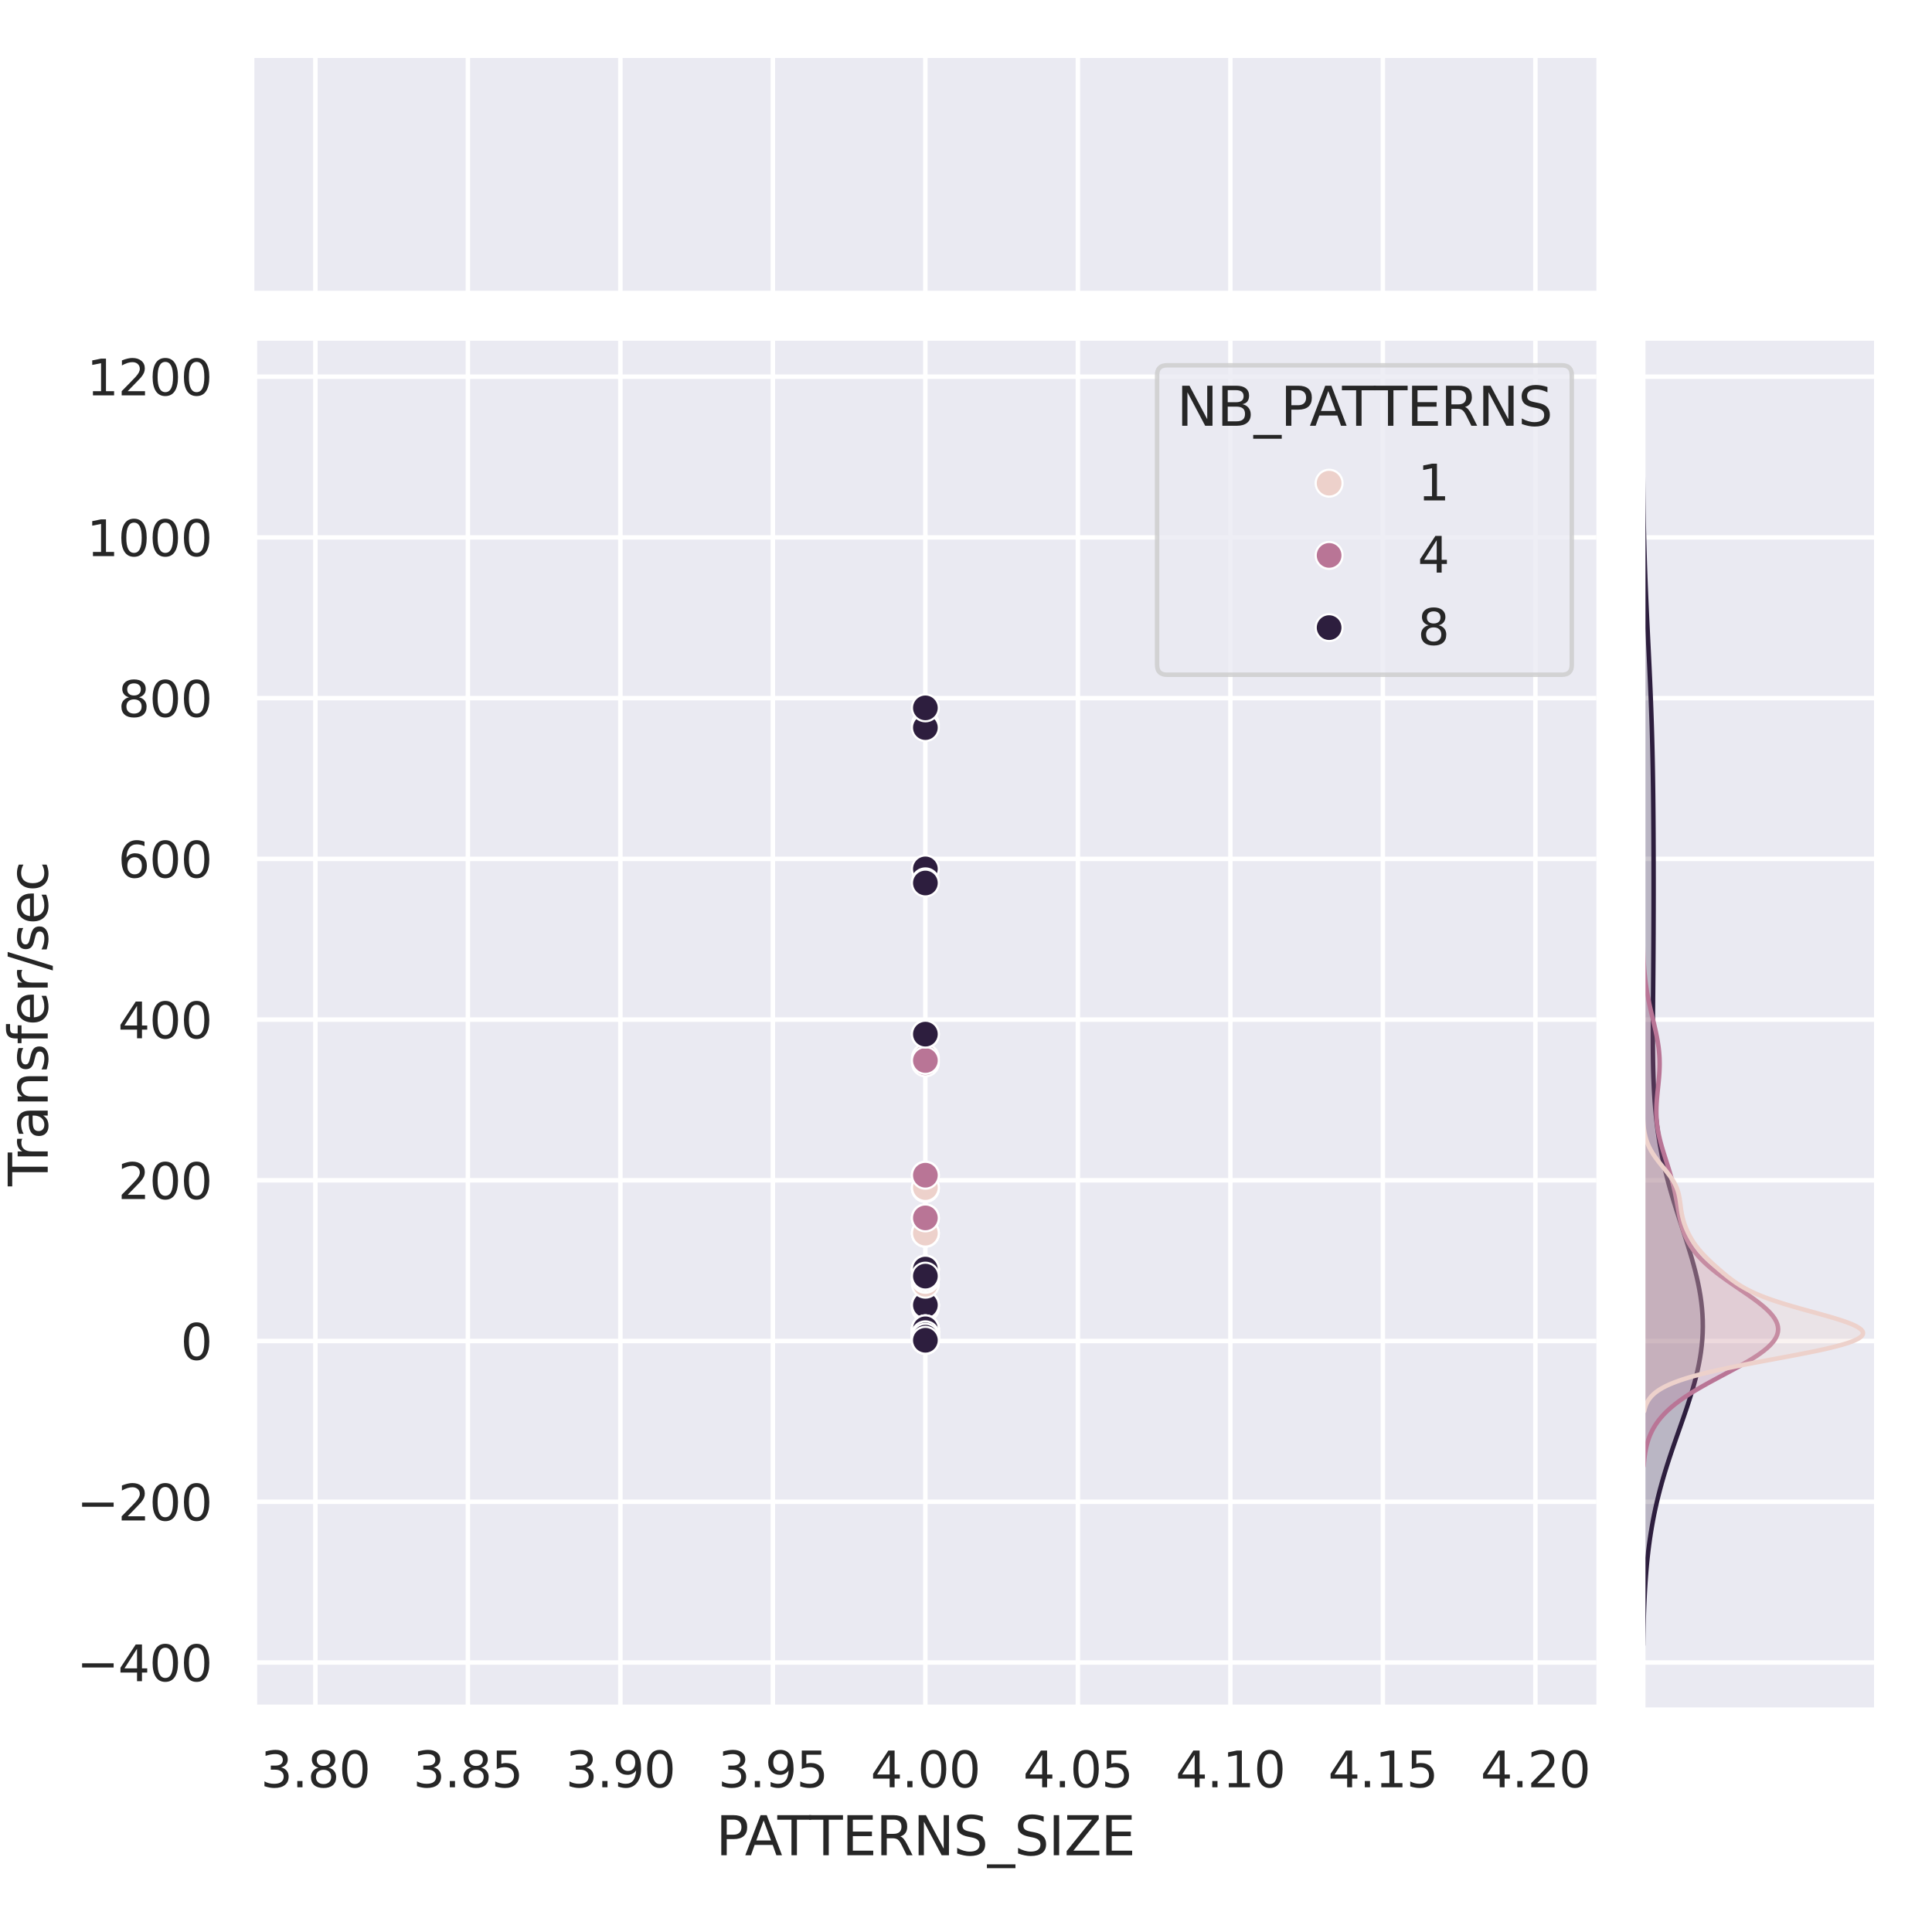 <?xml version="1.0" encoding="utf-8" standalone="no"?>
<!DOCTYPE svg PUBLIC "-//W3C//DTD SVG 1.1//EN"
  "http://www.w3.org/Graphics/SVG/1.1/DTD/svg11.dtd">
<svg xmlns:xlink="http://www.w3.org/1999/xlink" width="432pt" height="432pt" viewBox="0 0 432 432" xmlns="http://www.w3.org/2000/svg" version="1.1">
 <defs>
  <style type="text/css">*{stroke-linejoin: round; stroke-linecap: butt}</style>
 </defs>
 <g id="figure_1">
  <g id="patch_1">
   <path d="M 0 432 
L 432 432 
L 432 0 
L 0 0 
z
" style="fill: #ffffff"/>
  </g>
  <g id="axes_1">
   <g id="patch_2">
    <path d="M 56.88 381.78 
L 356.955 381.78 
L 356.955 76.186 
L 56.88 76.186 
z
" style="fill: #eaeaf2"/>
   </g>
   <g id="matplotlib.axis_1">
    <g id="xtick_1">
     <g id="line2d_1">
      <path d="M 70.52 381.78 
L 70.52 76.186 
" clip-path="url(#p30398501b5)" style="fill: none; stroke: #ffffff; stroke-linecap: round"/>
     </g>
     <g id="text_1">
      <!-- 3.80 -->
      <g style="fill: #262626" transform="translate(58.274 399.638) scale(0.11 -0.11)">
       <defs>
        <path id="DejaVuSans-33" d="M 2597 2516 
Q 3050 2419 3304 2112 
Q 3559 1806 3559 1356 
Q 3559 666 3084 287 
Q 2609 -91 1734 -91 
Q 1441 -91 1130 -33 
Q 819 25 488 141 
L 488 750 
Q 750 597 1062 519 
Q 1375 441 1716 441 
Q 2309 441 2620 675 
Q 2931 909 2931 1356 
Q 2931 1769 2642 2001 
Q 2353 2234 1838 2234 
L 1294 2234 
L 1294 2753 
L 1863 2753 
Q 2328 2753 2575 2939 
Q 2822 3125 2822 3475 
Q 2822 3834 2567 4026 
Q 2313 4219 1838 4219 
Q 1578 4219 1281 4162 
Q 984 4106 628 3988 
L 628 4550 
Q 988 4650 1302 4700 
Q 1616 4750 1894 4750 
Q 2613 4750 3031 4423 
Q 3450 4097 3450 3541 
Q 3450 3153 3228 2886 
Q 3006 2619 2597 2516 
z
" transform="scale(0.016)"/>
        <path id="DejaVuSans-2e" d="M 684 794 
L 1344 794 
L 1344 0 
L 684 0 
L 684 794 
z
" transform="scale(0.016)"/>
        <path id="DejaVuSans-38" d="M 2034 2216 
Q 1584 2216 1326 1975 
Q 1069 1734 1069 1313 
Q 1069 891 1326 650 
Q 1584 409 2034 409 
Q 2484 409 2743 651 
Q 3003 894 3003 1313 
Q 3003 1734 2745 1975 
Q 2488 2216 2034 2216 
z
M 1403 2484 
Q 997 2584 770 2862 
Q 544 3141 544 3541 
Q 544 4100 942 4425 
Q 1341 4750 2034 4750 
Q 2731 4750 3128 4425 
Q 3525 4100 3525 3541 
Q 3525 3141 3298 2862 
Q 3072 2584 2669 2484 
Q 3125 2378 3379 2068 
Q 3634 1759 3634 1313 
Q 3634 634 3220 271 
Q 2806 -91 2034 -91 
Q 1263 -91 848 271 
Q 434 634 434 1313 
Q 434 1759 690 2068 
Q 947 2378 1403 2484 
z
M 1172 3481 
Q 1172 3119 1398 2916 
Q 1625 2713 2034 2713 
Q 2441 2713 2670 2916 
Q 2900 3119 2900 3481 
Q 2900 3844 2670 4047 
Q 2441 4250 2034 4250 
Q 1625 4250 1398 4047 
Q 1172 3844 1172 3481 
z
" transform="scale(0.016)"/>
        <path id="DejaVuSans-30" d="M 2034 4250 
Q 1547 4250 1301 3770 
Q 1056 3291 1056 2328 
Q 1056 1369 1301 889 
Q 1547 409 2034 409 
Q 2525 409 2770 889 
Q 3016 1369 3016 2328 
Q 3016 3291 2770 3770 
Q 2525 4250 2034 4250 
z
M 2034 4750 
Q 2819 4750 3233 4129 
Q 3647 3509 3647 2328 
Q 3647 1150 3233 529 
Q 2819 -91 2034 -91 
Q 1250 -91 836 529 
Q 422 1150 422 2328 
Q 422 3509 836 4129 
Q 1250 4750 2034 4750 
z
" transform="scale(0.016)"/>
       </defs>
       <use xlink:href="#DejaVuSans-33"/>
       <use xlink:href="#DejaVuSans-2e" x="63.623"/>
       <use xlink:href="#DejaVuSans-38" x="95.41"/>
       <use xlink:href="#DejaVuSans-30" x="159.033"/>
      </g>
     </g>
    </g>
    <g id="xtick_2">
     <g id="line2d_2">
      <path d="M 104.619 381.78 
L 104.619 76.186 
" clip-path="url(#p30398501b5)" style="fill: none; stroke: #ffffff; stroke-linecap: round"/>
     </g>
     <g id="text_2">
      <!-- 3.85 -->
      <g style="fill: #262626" transform="translate(92.373 399.638) scale(0.11 -0.11)">
       <defs>
        <path id="DejaVuSans-35" d="M 691 4666 
L 3169 4666 
L 3169 4134 
L 1269 4134 
L 1269 2991 
Q 1406 3038 1543 3061 
Q 1681 3084 1819 3084 
Q 2600 3084 3056 2656 
Q 3513 2228 3513 1497 
Q 3513 744 3044 326 
Q 2575 -91 1722 -91 
Q 1428 -91 1123 -41 
Q 819 9 494 109 
L 494 744 
Q 775 591 1075 516 
Q 1375 441 1709 441 
Q 2250 441 2565 725 
Q 2881 1009 2881 1497 
Q 2881 1984 2565 2268 
Q 2250 2553 1709 2553 
Q 1456 2553 1204 2497 
Q 953 2441 691 2322 
L 691 4666 
z
" transform="scale(0.016)"/>
       </defs>
       <use xlink:href="#DejaVuSans-33"/>
       <use xlink:href="#DejaVuSans-2e" x="63.623"/>
       <use xlink:href="#DejaVuSans-38" x="95.41"/>
       <use xlink:href="#DejaVuSans-35" x="159.033"/>
      </g>
     </g>
    </g>
    <g id="xtick_3">
     <g id="line2d_3">
      <path d="M 138.719 381.78 
L 138.719 76.186 
" clip-path="url(#p30398501b5)" style="fill: none; stroke: #ffffff; stroke-linecap: round"/>
     </g>
     <g id="text_3">
      <!-- 3.90 -->
      <g style="fill: #262626" transform="translate(126.473 399.638) scale(0.11 -0.11)">
       <defs>
        <path id="DejaVuSans-39" d="M 703 97 
L 703 672 
Q 941 559 1184 500 
Q 1428 441 1663 441 
Q 2288 441 2617 861 
Q 2947 1281 2994 2138 
Q 2813 1869 2534 1725 
Q 2256 1581 1919 1581 
Q 1219 1581 811 2004 
Q 403 2428 403 3163 
Q 403 3881 828 4315 
Q 1253 4750 1959 4750 
Q 2769 4750 3195 4129 
Q 3622 3509 3622 2328 
Q 3622 1225 3098 567 
Q 2575 -91 1691 -91 
Q 1453 -91 1209 -44 
Q 966 3 703 97 
z
M 1959 2075 
Q 2384 2075 2632 2365 
Q 2881 2656 2881 3163 
Q 2881 3666 2632 3958 
Q 2384 4250 1959 4250 
Q 1534 4250 1286 3958 
Q 1038 3666 1038 3163 
Q 1038 2656 1286 2365 
Q 1534 2075 1959 2075 
z
" transform="scale(0.016)"/>
       </defs>
       <use xlink:href="#DejaVuSans-33"/>
       <use xlink:href="#DejaVuSans-2e" x="63.623"/>
       <use xlink:href="#DejaVuSans-39" x="95.41"/>
       <use xlink:href="#DejaVuSans-30" x="159.033"/>
      </g>
     </g>
    </g>
    <g id="xtick_4">
     <g id="line2d_4">
      <path d="M 172.818 381.78 
L 172.818 76.186 
" clip-path="url(#p30398501b5)" style="fill: none; stroke: #ffffff; stroke-linecap: round"/>
     </g>
     <g id="text_4">
      <!-- 3.95 -->
      <g style="fill: #262626" transform="translate(160.572 399.638) scale(0.11 -0.11)">
       <use xlink:href="#DejaVuSans-33"/>
       <use xlink:href="#DejaVuSans-2e" x="63.623"/>
       <use xlink:href="#DejaVuSans-39" x="95.41"/>
       <use xlink:href="#DejaVuSans-35" x="159.033"/>
      </g>
     </g>
    </g>
    <g id="xtick_5">
     <g id="line2d_5">
      <path d="M 206.918 381.78 
L 206.918 76.186 
" clip-path="url(#p30398501b5)" style="fill: none; stroke: #ffffff; stroke-linecap: round"/>
     </g>
     <g id="text_5">
      <!-- 4.00 -->
      <g style="fill: #262626" transform="translate(194.672 399.638) scale(0.11 -0.11)">
       <defs>
        <path id="DejaVuSans-34" d="M 2419 4116 
L 825 1625 
L 2419 1625 
L 2419 4116 
z
M 2253 4666 
L 3047 4666 
L 3047 1625 
L 3713 1625 
L 3713 1100 
L 3047 1100 
L 3047 0 
L 2419 0 
L 2419 1100 
L 313 1100 
L 313 1709 
L 2253 4666 
z
" transform="scale(0.016)"/>
       </defs>
       <use xlink:href="#DejaVuSans-34"/>
       <use xlink:href="#DejaVuSans-2e" x="63.623"/>
       <use xlink:href="#DejaVuSans-30" x="95.41"/>
       <use xlink:href="#DejaVuSans-30" x="159.033"/>
      </g>
     </g>
    </g>
    <g id="xtick_6">
     <g id="line2d_6">
      <path d="M 241.017 381.78 
L 241.017 76.186 
" clip-path="url(#p30398501b5)" style="fill: none; stroke: #ffffff; stroke-linecap: round"/>
     </g>
     <g id="text_6">
      <!-- 4.05 -->
      <g style="fill: #262626" transform="translate(228.771 399.638) scale(0.11 -0.11)">
       <use xlink:href="#DejaVuSans-34"/>
       <use xlink:href="#DejaVuSans-2e" x="63.623"/>
       <use xlink:href="#DejaVuSans-30" x="95.41"/>
       <use xlink:href="#DejaVuSans-35" x="159.033"/>
      </g>
     </g>
    </g>
    <g id="xtick_7">
     <g id="line2d_7">
      <path d="M 275.117 381.78 
L 275.117 76.186 
" clip-path="url(#p30398501b5)" style="fill: none; stroke: #ffffff; stroke-linecap: round"/>
     </g>
     <g id="text_7">
      <!-- 4.10 -->
      <g style="fill: #262626" transform="translate(262.871 399.638) scale(0.11 -0.11)">
       <defs>
        <path id="DejaVuSans-31" d="M 794 531 
L 1825 531 
L 1825 4091 
L 703 3866 
L 703 4441 
L 1819 4666 
L 2450 4666 
L 2450 531 
L 3481 531 
L 3481 0 
L 794 0 
L 794 531 
z
" transform="scale(0.016)"/>
       </defs>
       <use xlink:href="#DejaVuSans-34"/>
       <use xlink:href="#DejaVuSans-2e" x="63.623"/>
       <use xlink:href="#DejaVuSans-31" x="95.41"/>
       <use xlink:href="#DejaVuSans-30" x="159.033"/>
      </g>
     </g>
    </g>
    <g id="xtick_8">
     <g id="line2d_8">
      <path d="M 309.216 381.78 
L 309.216 76.186 
" clip-path="url(#p30398501b5)" style="fill: none; stroke: #ffffff; stroke-linecap: round"/>
     </g>
     <g id="text_8">
      <!-- 4.15 -->
      <g style="fill: #262626" transform="translate(296.97 399.638) scale(0.11 -0.11)">
       <use xlink:href="#DejaVuSans-34"/>
       <use xlink:href="#DejaVuSans-2e" x="63.623"/>
       <use xlink:href="#DejaVuSans-31" x="95.41"/>
       <use xlink:href="#DejaVuSans-35" x="159.033"/>
      </g>
     </g>
    </g>
    <g id="xtick_9">
     <g id="line2d_9">
      <path d="M 343.316 381.78 
L 343.316 76.186 
" clip-path="url(#p30398501b5)" style="fill: none; stroke: #ffffff; stroke-linecap: round"/>
     </g>
     <g id="text_9">
      <!-- 4.20 -->
      <g style="fill: #262626" transform="translate(331.07 399.638) scale(0.11 -0.11)">
       <defs>
        <path id="DejaVuSans-32" d="M 1228 531 
L 3431 531 
L 3431 0 
L 469 0 
L 469 531 
Q 828 903 1448 1529 
Q 2069 2156 2228 2338 
Q 2531 2678 2651 2914 
Q 2772 3150 2772 3378 
Q 2772 3750 2511 3984 
Q 2250 4219 1831 4219 
Q 1534 4219 1204 4116 
Q 875 4013 500 3803 
L 500 4441 
Q 881 4594 1212 4672 
Q 1544 4750 1819 4750 
Q 2544 4750 2975 4387 
Q 3406 4025 3406 3419 
Q 3406 3131 3298 2873 
Q 3191 2616 2906 2266 
Q 2828 2175 2409 1742 
Q 1991 1309 1228 531 
z
" transform="scale(0.016)"/>
       </defs>
       <use xlink:href="#DejaVuSans-34"/>
       <use xlink:href="#DejaVuSans-2e" x="63.623"/>
       <use xlink:href="#DejaVuSans-32" x="95.41"/>
       <use xlink:href="#DejaVuSans-30" x="159.033"/>
      </g>
     </g>
    </g>
    <g id="text_10">
     <!-- PATTERNS_SIZE -->
     <g style="fill: #262626" transform="translate(160.08 414.832) scale(0.12 -0.12)">
      <defs>
       <path id="DejaVuSans-50" d="M 1259 4147 
L 1259 2394 
L 2053 2394 
Q 2494 2394 2734 2622 
Q 2975 2850 2975 3272 
Q 2975 3691 2734 3919 
Q 2494 4147 2053 4147 
L 1259 4147 
z
M 628 4666 
L 2053 4666 
Q 2838 4666 3239 4311 
Q 3641 3956 3641 3272 
Q 3641 2581 3239 2228 
Q 2838 1875 2053 1875 
L 1259 1875 
L 1259 0 
L 628 0 
L 628 4666 
z
" transform="scale(0.016)"/>
       <path id="DejaVuSans-41" d="M 2188 4044 
L 1331 1722 
L 3047 1722 
L 2188 4044 
z
M 1831 4666 
L 2547 4666 
L 4325 0 
L 3669 0 
L 3244 1197 
L 1141 1197 
L 716 0 
L 50 0 
L 1831 4666 
z
" transform="scale(0.016)"/>
       <path id="DejaVuSans-54" d="M -19 4666 
L 3928 4666 
L 3928 4134 
L 2272 4134 
L 2272 0 
L 1638 0 
L 1638 4134 
L -19 4134 
L -19 4666 
z
" transform="scale(0.016)"/>
       <path id="DejaVuSans-45" d="M 628 4666 
L 3578 4666 
L 3578 4134 
L 1259 4134 
L 1259 2753 
L 3481 2753 
L 3481 2222 
L 1259 2222 
L 1259 531 
L 3634 531 
L 3634 0 
L 628 0 
L 628 4666 
z
" transform="scale(0.016)"/>
       <path id="DejaVuSans-52" d="M 2841 2188 
Q 3044 2119 3236 1894 
Q 3428 1669 3622 1275 
L 4263 0 
L 3584 0 
L 2988 1197 
Q 2756 1666 2539 1819 
Q 2322 1972 1947 1972 
L 1259 1972 
L 1259 0 
L 628 0 
L 628 4666 
L 2053 4666 
Q 2853 4666 3247 4331 
Q 3641 3997 3641 3322 
Q 3641 2881 3436 2590 
Q 3231 2300 2841 2188 
z
M 1259 4147 
L 1259 2491 
L 2053 2491 
Q 2509 2491 2742 2702 
Q 2975 2913 2975 3322 
Q 2975 3731 2742 3939 
Q 2509 4147 2053 4147 
L 1259 4147 
z
" transform="scale(0.016)"/>
       <path id="DejaVuSans-4e" d="M 628 4666 
L 1478 4666 
L 3547 763 
L 3547 4666 
L 4159 4666 
L 4159 0 
L 3309 0 
L 1241 3903 
L 1241 0 
L 628 0 
L 628 4666 
z
" transform="scale(0.016)"/>
       <path id="DejaVuSans-53" d="M 3425 4513 
L 3425 3897 
Q 3066 4069 2747 4153 
Q 2428 4238 2131 4238 
Q 1616 4238 1336 4038 
Q 1056 3838 1056 3469 
Q 1056 3159 1242 3001 
Q 1428 2844 1947 2747 
L 2328 2669 
Q 3034 2534 3370 2195 
Q 3706 1856 3706 1288 
Q 3706 609 3251 259 
Q 2797 -91 1919 -91 
Q 1588 -91 1214 -16 
Q 841 59 441 206 
L 441 856 
Q 825 641 1194 531 
Q 1563 422 1919 422 
Q 2459 422 2753 634 
Q 3047 847 3047 1241 
Q 3047 1584 2836 1778 
Q 2625 1972 2144 2069 
L 1759 2144 
Q 1053 2284 737 2584 
Q 422 2884 422 3419 
Q 422 4038 858 4394 
Q 1294 4750 2059 4750 
Q 2388 4750 2728 4690 
Q 3069 4631 3425 4513 
z
" transform="scale(0.016)"/>
       <path id="DejaVuSans-5f" d="M 3263 -1063 
L 3263 -1509 
L -63 -1509 
L -63 -1063 
L 3263 -1063 
z
" transform="scale(0.016)"/>
       <path id="DejaVuSans-49" d="M 628 4666 
L 1259 4666 
L 1259 0 
L 628 0 
L 628 4666 
z
" transform="scale(0.016)"/>
       <path id="DejaVuSans-5a" d="M 359 4666 
L 4025 4666 
L 4025 4184 
L 1075 531 
L 4097 531 
L 4097 0 
L 288 0 
L 288 481 
L 3238 4134 
L 359 4134 
L 359 4666 
z
" transform="scale(0.016)"/>
      </defs>
      <use xlink:href="#DejaVuSans-50"/>
      <use xlink:href="#DejaVuSans-41" x="53.928"/>
      <use xlink:href="#DejaVuSans-54" x="114.586"/>
      <use xlink:href="#DejaVuSans-54" x="173.92"/>
      <use xlink:href="#DejaVuSans-45" x="235.004"/>
      <use xlink:href="#DejaVuSans-52" x="298.188"/>
      <use xlink:href="#DejaVuSans-4e" x="367.67"/>
      <use xlink:href="#DejaVuSans-53" x="442.475"/>
      <use xlink:href="#DejaVuSans-5f" x="505.951"/>
      <use xlink:href="#DejaVuSans-53" x="555.951"/>
      <use xlink:href="#DejaVuSans-49" x="619.428"/>
      <use xlink:href="#DejaVuSans-5a" x="648.92"/>
      <use xlink:href="#DejaVuSans-45" x="717.426"/>
     </g>
    </g>
   </g>
   <g id="matplotlib.axis_2">
    <g id="ytick_1">
     <g id="line2d_10">
      <path d="M 56.88 371.738 
L 356.955 371.738 
" clip-path="url(#p30398501b5)" style="fill: none; stroke: #ffffff; stroke-linecap: round"/>
     </g>
     <g id="text_11">
      <!-- −400 -->
      <g style="fill: #262626" transform="translate(17.166 375.917) scale(0.11 -0.11)">
       <defs>
        <path id="DejaVuSans-2212" d="M 678 2272 
L 4684 2272 
L 4684 1741 
L 678 1741 
L 678 2272 
z
" transform="scale(0.016)"/>
       </defs>
       <use xlink:href="#DejaVuSans-2212"/>
       <use xlink:href="#DejaVuSans-34" x="83.789"/>
       <use xlink:href="#DejaVuSans-30" x="147.412"/>
       <use xlink:href="#DejaVuSans-30" x="211.035"/>
      </g>
     </g>
    </g>
    <g id="ytick_2">
     <g id="line2d_11">
      <path d="M 56.88 335.799 
L 356.955 335.799 
" clip-path="url(#p30398501b5)" style="fill: none; stroke: #ffffff; stroke-linecap: round"/>
     </g>
     <g id="text_12">
      <!-- −200 -->
      <g style="fill: #262626" transform="translate(17.166 339.978) scale(0.11 -0.11)">
       <use xlink:href="#DejaVuSans-2212"/>
       <use xlink:href="#DejaVuSans-32" x="83.789"/>
       <use xlink:href="#DejaVuSans-30" x="147.412"/>
       <use xlink:href="#DejaVuSans-30" x="211.035"/>
      </g>
     </g>
    </g>
    <g id="ytick_3">
     <g id="line2d_12">
      <path d="M 56.88 299.86 
L 356.955 299.86 
" clip-path="url(#p30398501b5)" style="fill: none; stroke: #ffffff; stroke-linecap: round"/>
     </g>
     <g id="text_13">
      <!-- 0 -->
      <g style="fill: #262626" transform="translate(40.381 304.039) scale(0.11 -0.11)">
       <use xlink:href="#DejaVuSans-30"/>
      </g>
     </g>
    </g>
    <g id="ytick_4">
     <g id="line2d_13">
      <path d="M 56.88 263.921 
L 356.955 263.921 
" clip-path="url(#p30398501b5)" style="fill: none; stroke: #ffffff; stroke-linecap: round"/>
     </g>
     <g id="text_14">
      <!-- 200 -->
      <g style="fill: #262626" transform="translate(26.384 268.1) scale(0.11 -0.11)">
       <use xlink:href="#DejaVuSans-32"/>
       <use xlink:href="#DejaVuSans-30" x="63.623"/>
       <use xlink:href="#DejaVuSans-30" x="127.246"/>
      </g>
     </g>
    </g>
    <g id="ytick_5">
     <g id="line2d_14">
      <path d="M 56.88 227.982 
L 356.955 227.982 
" clip-path="url(#p30398501b5)" style="fill: none; stroke: #ffffff; stroke-linecap: round"/>
     </g>
     <g id="text_15">
      <!-- 400 -->
      <g style="fill: #262626" transform="translate(26.384 232.161) scale(0.11 -0.11)">
       <use xlink:href="#DejaVuSans-34"/>
       <use xlink:href="#DejaVuSans-30" x="63.623"/>
       <use xlink:href="#DejaVuSans-30" x="127.246"/>
      </g>
     </g>
    </g>
    <g id="ytick_6">
     <g id="line2d_15">
      <path d="M 56.88 192.043 
L 356.955 192.043 
" clip-path="url(#p30398501b5)" style="fill: none; stroke: #ffffff; stroke-linecap: round"/>
     </g>
     <g id="text_16">
      <!-- 600 -->
      <g style="fill: #262626" transform="translate(26.384 196.222) scale(0.11 -0.11)">
       <defs>
        <path id="DejaVuSans-36" d="M 2113 2584 
Q 1688 2584 1439 2293 
Q 1191 2003 1191 1497 
Q 1191 994 1439 701 
Q 1688 409 2113 409 
Q 2538 409 2786 701 
Q 3034 994 3034 1497 
Q 3034 2003 2786 2293 
Q 2538 2584 2113 2584 
z
M 3366 4563 
L 3366 3988 
Q 3128 4100 2886 4159 
Q 2644 4219 2406 4219 
Q 1781 4219 1451 3797 
Q 1122 3375 1075 2522 
Q 1259 2794 1537 2939 
Q 1816 3084 2150 3084 
Q 2853 3084 3261 2657 
Q 3669 2231 3669 1497 
Q 3669 778 3244 343 
Q 2819 -91 2113 -91 
Q 1303 -91 875 529 
Q 447 1150 447 2328 
Q 447 3434 972 4092 
Q 1497 4750 2381 4750 
Q 2619 4750 2861 4703 
Q 3103 4656 3366 4563 
z
" transform="scale(0.016)"/>
       </defs>
       <use xlink:href="#DejaVuSans-36"/>
       <use xlink:href="#DejaVuSans-30" x="63.623"/>
       <use xlink:href="#DejaVuSans-30" x="127.246"/>
      </g>
     </g>
    </g>
    <g id="ytick_7">
     <g id="line2d_16">
      <path d="M 56.88 156.104 
L 356.955 156.104 
" clip-path="url(#p30398501b5)" style="fill: none; stroke: #ffffff; stroke-linecap: round"/>
     </g>
     <g id="text_17">
      <!-- 800 -->
      <g style="fill: #262626" transform="translate(26.384 160.283) scale(0.11 -0.11)">
       <use xlink:href="#DejaVuSans-38"/>
       <use xlink:href="#DejaVuSans-30" x="63.623"/>
       <use xlink:href="#DejaVuSans-30" x="127.246"/>
      </g>
     </g>
    </g>
    <g id="ytick_8">
     <g id="line2d_17">
      <path d="M 56.88 120.165 
L 356.955 120.165 
" clip-path="url(#p30398501b5)" style="fill: none; stroke: #ffffff; stroke-linecap: round"/>
     </g>
     <g id="text_18">
      <!-- 1000 -->
      <g style="fill: #262626" transform="translate(19.385 124.344) scale(0.11 -0.11)">
       <use xlink:href="#DejaVuSans-31"/>
       <use xlink:href="#DejaVuSans-30" x="63.623"/>
       <use xlink:href="#DejaVuSans-30" x="127.246"/>
       <use xlink:href="#DejaVuSans-30" x="190.869"/>
      </g>
     </g>
    </g>
    <g id="ytick_9">
     <g id="line2d_18">
      <path d="M 56.88 84.226 
L 356.955 84.226 
" clip-path="url(#p30398501b5)" style="fill: none; stroke: #ffffff; stroke-linecap: round"/>
     </g>
     <g id="text_19">
      <!-- 1200 -->
      <g style="fill: #262626" transform="translate(19.385 88.405) scale(0.11 -0.11)">
       <use xlink:href="#DejaVuSans-31"/>
       <use xlink:href="#DejaVuSans-32" x="63.623"/>
       <use xlink:href="#DejaVuSans-30" x="127.246"/>
       <use xlink:href="#DejaVuSans-30" x="190.869"/>
      </g>
     </g>
    </g>
    <g id="text_20">
     <!-- Transfer/sec -->
     <g style="fill: #262626" transform="translate(10.67 265.243) rotate(-90) scale(0.12 -0.12)">
      <defs>
       <path id="DejaVuSans-72" d="M 2631 2963 
Q 2534 3019 2420 3045 
Q 2306 3072 2169 3072 
Q 1681 3072 1420 2755 
Q 1159 2438 1159 1844 
L 1159 0 
L 581 0 
L 581 3500 
L 1159 3500 
L 1159 2956 
Q 1341 3275 1631 3429 
Q 1922 3584 2338 3584 
Q 2397 3584 2469 3576 
Q 2541 3569 2628 3553 
L 2631 2963 
z
" transform="scale(0.016)"/>
       <path id="DejaVuSans-61" d="M 2194 1759 
Q 1497 1759 1228 1600 
Q 959 1441 959 1056 
Q 959 750 1161 570 
Q 1363 391 1709 391 
Q 2188 391 2477 730 
Q 2766 1069 2766 1631 
L 2766 1759 
L 2194 1759 
z
M 3341 1997 
L 3341 0 
L 2766 0 
L 2766 531 
Q 2569 213 2275 61 
Q 1981 -91 1556 -91 
Q 1019 -91 701 211 
Q 384 513 384 1019 
Q 384 1609 779 1909 
Q 1175 2209 1959 2209 
L 2766 2209 
L 2766 2266 
Q 2766 2663 2505 2880 
Q 2244 3097 1772 3097 
Q 1472 3097 1187 3025 
Q 903 2953 641 2809 
L 641 3341 
Q 956 3463 1253 3523 
Q 1550 3584 1831 3584 
Q 2591 3584 2966 3190 
Q 3341 2797 3341 1997 
z
" transform="scale(0.016)"/>
       <path id="DejaVuSans-6e" d="M 3513 2113 
L 3513 0 
L 2938 0 
L 2938 2094 
Q 2938 2591 2744 2837 
Q 2550 3084 2163 3084 
Q 1697 3084 1428 2787 
Q 1159 2491 1159 1978 
L 1159 0 
L 581 0 
L 581 3500 
L 1159 3500 
L 1159 2956 
Q 1366 3272 1645 3428 
Q 1925 3584 2291 3584 
Q 2894 3584 3203 3211 
Q 3513 2838 3513 2113 
z
" transform="scale(0.016)"/>
       <path id="DejaVuSans-73" d="M 2834 3397 
L 2834 2853 
Q 2591 2978 2328 3040 
Q 2066 3103 1784 3103 
Q 1356 3103 1142 2972 
Q 928 2841 928 2578 
Q 928 2378 1081 2264 
Q 1234 2150 1697 2047 
L 1894 2003 
Q 2506 1872 2764 1633 
Q 3022 1394 3022 966 
Q 3022 478 2636 193 
Q 2250 -91 1575 -91 
Q 1294 -91 989 -36 
Q 684 19 347 128 
L 347 722 
Q 666 556 975 473 
Q 1284 391 1588 391 
Q 1994 391 2212 530 
Q 2431 669 2431 922 
Q 2431 1156 2273 1281 
Q 2116 1406 1581 1522 
L 1381 1569 
Q 847 1681 609 1914 
Q 372 2147 372 2553 
Q 372 3047 722 3315 
Q 1072 3584 1716 3584 
Q 2034 3584 2315 3537 
Q 2597 3491 2834 3397 
z
" transform="scale(0.016)"/>
       <path id="DejaVuSans-66" d="M 2375 4863 
L 2375 4384 
L 1825 4384 
Q 1516 4384 1395 4259 
Q 1275 4134 1275 3809 
L 1275 3500 
L 2222 3500 
L 2222 3053 
L 1275 3053 
L 1275 0 
L 697 0 
L 697 3053 
L 147 3053 
L 147 3500 
L 697 3500 
L 697 3744 
Q 697 4328 969 4595 
Q 1241 4863 1831 4863 
L 2375 4863 
z
" transform="scale(0.016)"/>
       <path id="DejaVuSans-65" d="M 3597 1894 
L 3597 1613 
L 953 1613 
Q 991 1019 1311 708 
Q 1631 397 2203 397 
Q 2534 397 2845 478 
Q 3156 559 3463 722 
L 3463 178 
Q 3153 47 2828 -22 
Q 2503 -91 2169 -91 
Q 1331 -91 842 396 
Q 353 884 353 1716 
Q 353 2575 817 3079 
Q 1281 3584 2069 3584 
Q 2775 3584 3186 3129 
Q 3597 2675 3597 1894 
z
M 3022 2063 
Q 3016 2534 2758 2815 
Q 2500 3097 2075 3097 
Q 1594 3097 1305 2825 
Q 1016 2553 972 2059 
L 3022 2063 
z
" transform="scale(0.016)"/>
       <path id="DejaVuSans-2f" d="M 1625 4666 
L 2156 4666 
L 531 -594 
L 0 -594 
L 1625 4666 
z
" transform="scale(0.016)"/>
       <path id="DejaVuSans-63" d="M 3122 3366 
L 3122 2828 
Q 2878 2963 2633 3030 
Q 2388 3097 2138 3097 
Q 1578 3097 1268 2742 
Q 959 2388 959 1747 
Q 959 1106 1268 751 
Q 1578 397 2138 397 
Q 2388 397 2633 464 
Q 2878 531 3122 666 
L 3122 134 
Q 2881 22 2623 -34 
Q 2366 -91 2075 -91 
Q 1284 -91 818 406 
Q 353 903 353 1747 
Q 353 2603 823 3093 
Q 1294 3584 2113 3584 
Q 2378 3584 2631 3529 
Q 2884 3475 3122 3366 
z
" transform="scale(0.016)"/>
      </defs>
      <use xlink:href="#DejaVuSans-54"/>
      <use xlink:href="#DejaVuSans-72" x="46.334"/>
      <use xlink:href="#DejaVuSans-61" x="87.447"/>
      <use xlink:href="#DejaVuSans-6e" x="148.727"/>
      <use xlink:href="#DejaVuSans-73" x="212.105"/>
      <use xlink:href="#DejaVuSans-66" x="264.205"/>
      <use xlink:href="#DejaVuSans-65" x="299.41"/>
      <use xlink:href="#DejaVuSans-72" x="360.934"/>
      <use xlink:href="#DejaVuSans-2f" x="402.047"/>
      <use xlink:href="#DejaVuSans-73" x="435.738"/>
      <use xlink:href="#DejaVuSans-65" x="487.838"/>
      <use xlink:href="#DejaVuSans-63" x="549.361"/>
     </g>
    </g>
   </g>
   <g id="PathCollection_1">
    <defs>
     <path id="C0_0_47dfd52bdd" d="M 0 3 
C 0.796 3 1.559 2.684 2.121 2.121 
C 2.684 1.559 3 0.796 3 -0 
C 3 -0.796 2.684 -1.559 2.121 -2.121 
C 1.559 -2.684 0.796 -3 0 -3 
C -0.796 -3 -1.559 -2.684 -2.121 -2.121 
C -2.684 -1.559 -3 -0.796 -3 0 
C -3 0.796 -2.684 1.559 -2.121 2.121 
C -1.559 2.684 -0.796 3 0 3 
z
"/>
    </defs>
    <g clip-path="url(#p30398501b5)">
     <use xlink:href="#C0_0_47dfd52bdd" x="206.918" y="297.847" style="fill: #edd1cb; stroke: #ffffff; stroke-width: 0.48"/>
    </g>
    <g clip-path="url(#p30398501b5)">
     <use xlink:href="#C0_0_47dfd52bdd" x="206.918" y="297.894" style="fill: #edd1cb; stroke: #ffffff; stroke-width: 0.48"/>
    </g>
    <g clip-path="url(#p30398501b5)">
     <use xlink:href="#C0_0_47dfd52bdd" x="206.918" y="299.469" style="fill: #edd1cb; stroke: #ffffff; stroke-width: 0.48"/>
    </g>
    <g clip-path="url(#p30398501b5)">
     <use xlink:href="#C0_0_47dfd52bdd" x="206.918" y="265.736" style="fill: #edd1cb; stroke: #ffffff; stroke-width: 0.48"/>
    </g>
    <g clip-path="url(#p30398501b5)">
     <use xlink:href="#C0_0_47dfd52bdd" x="206.918" y="297.914" style="fill: #edd1cb; stroke: #ffffff; stroke-width: 0.48"/>
    </g>
    <g clip-path="url(#p30398501b5)">
     <use xlink:href="#C0_0_47dfd52bdd" x="206.918" y="298.465" style="fill: #edd1cb; stroke: #ffffff; stroke-width: 0.48"/>
    </g>
    <g clip-path="url(#p30398501b5)">
     <use xlink:href="#C0_0_47dfd52bdd" x="206.918" y="299.612" style="fill: #edd1cb; stroke: #ffffff; stroke-width: 0.48"/>
    </g>
    <g clip-path="url(#p30398501b5)">
     <use xlink:href="#C0_0_47dfd52bdd" x="206.918" y="275.772" style="fill: #edd1cb; stroke: #ffffff; stroke-width: 0.48"/>
    </g>
    <g clip-path="url(#p30398501b5)">
     <use xlink:href="#C0_0_47dfd52bdd" x="206.918" y="297.847" style="fill: #edd1cb; stroke: #ffffff; stroke-width: 0.48"/>
    </g>
    <g clip-path="url(#p30398501b5)">
     <use xlink:href="#C0_0_47dfd52bdd" x="206.918" y="299.026" style="fill: #edd1cb; stroke: #ffffff; stroke-width: 0.48"/>
    </g>
    <g clip-path="url(#p30398501b5)">
     <use xlink:href="#C0_0_47dfd52bdd" x="206.918" y="299.699" style="fill: #edd1cb; stroke: #ffffff; stroke-width: 0.48"/>
    </g>
    <g clip-path="url(#p30398501b5)">
     <use xlink:href="#C0_0_47dfd52bdd" x="206.918" y="286.005" style="fill: #edd1cb; stroke: #ffffff; stroke-width: 0.48"/>
    </g>
    <g clip-path="url(#p30398501b5)">
     <use xlink:href="#C0_0_47dfd52bdd" x="206.918" y="297.838" style="fill: #b97596; stroke: #ffffff; stroke-width: 0.48"/>
    </g>
    <g clip-path="url(#p30398501b5)">
     <use xlink:href="#C0_0_47dfd52bdd" x="206.918" y="297.896" style="fill: #b97596; stroke: #ffffff; stroke-width: 0.48"/>
    </g>
    <g clip-path="url(#p30398501b5)">
     <use xlink:href="#C0_0_47dfd52bdd" x="206.918" y="299.454" style="fill: #b97596; stroke: #ffffff; stroke-width: 0.48"/>
    </g>
    <g clip-path="url(#p30398501b5)">
     <use xlink:href="#C0_0_47dfd52bdd" x="206.918" y="237.655" style="fill: #b97596; stroke: #ffffff; stroke-width: 0.48"/>
    </g>
    <g clip-path="url(#p30398501b5)">
     <use xlink:href="#C0_0_47dfd52bdd" x="206.918" y="297.841" style="fill: #b97596; stroke: #ffffff; stroke-width: 0.48"/>
    </g>
    <g clip-path="url(#p30398501b5)">
     <use xlink:href="#C0_0_47dfd52bdd" x="206.918" y="298.466" style="fill: #b97596; stroke: #ffffff; stroke-width: 0.48"/>
    </g>
    <g clip-path="url(#p30398501b5)">
     <use xlink:href="#C0_0_47dfd52bdd" x="206.918" y="299.602" style="fill: #b97596; stroke: #ffffff; stroke-width: 0.48"/>
    </g>
    <g clip-path="url(#p30398501b5)">
     <use xlink:href="#C0_0_47dfd52bdd" x="206.918" y="262.88" style="fill: #b97596; stroke: #ffffff; stroke-width: 0.48"/>
    </g>
    <g clip-path="url(#p30398501b5)">
     <use xlink:href="#C0_0_47dfd52bdd" x="206.918" y="297.848" style="fill: #b97596; stroke: #ffffff; stroke-width: 0.48"/>
    </g>
    <g clip-path="url(#p30398501b5)">
     <use xlink:href="#C0_0_47dfd52bdd" x="206.918" y="298.992" style="fill: #b97596; stroke: #ffffff; stroke-width: 0.48"/>
    </g>
    <g clip-path="url(#p30398501b5)">
     <use xlink:href="#C0_0_47dfd52bdd" x="206.918" y="299.693" style="fill: #b97596; stroke: #ffffff; stroke-width: 0.48"/>
    </g>
    <g clip-path="url(#p30398501b5)">
     <use xlink:href="#C0_0_47dfd52bdd" x="206.918" y="272.425" style="fill: #b97596; stroke: #ffffff; stroke-width: 0.48"/>
    </g>
    <g clip-path="url(#p30398501b5)">
     <use xlink:href="#C0_0_47dfd52bdd" x="206.918" y="297.83" style="fill: #2d1e3e; stroke: #ffffff; stroke-width: 0.48"/>
    </g>
    <g clip-path="url(#p30398501b5)">
     <use xlink:href="#C0_0_47dfd52bdd" x="206.918" y="297.896" style="fill: #2d1e3e; stroke: #ffffff; stroke-width: 0.48"/>
    </g>
    <g clip-path="url(#p30398501b5)">
     <use xlink:href="#C0_0_47dfd52bdd" x="206.918" y="299.441" style="fill: #2d1e3e; stroke: #ffffff; stroke-width: 0.48"/>
    </g>
    <g clip-path="url(#p30398501b5)">
     <use xlink:href="#C0_0_47dfd52bdd" x="206.918" y="161.985" style="fill: #2d1e3e; stroke: #ffffff; stroke-width: 0.48"/>
    </g>
    <g clip-path="url(#p30398501b5)">
     <use xlink:href="#C0_0_47dfd52bdd" x="206.918" y="297.855" style="fill: #2d1e3e; stroke: #ffffff; stroke-width: 0.48"/>
    </g>
    <g clip-path="url(#p30398501b5)">
     <use xlink:href="#C0_0_47dfd52bdd" x="206.918" y="298.463" style="fill: #2d1e3e; stroke: #ffffff; stroke-width: 0.48"/>
    </g>
    <g clip-path="url(#p30398501b5)">
     <use xlink:href="#C0_0_47dfd52bdd" x="206.918" y="299.596" style="fill: #2d1e3e; stroke: #ffffff; stroke-width: 0.48"/>
    </g>
    <g clip-path="url(#p30398501b5)">
     <use xlink:href="#C0_0_47dfd52bdd" x="206.918" y="194.288" style="fill: #2d1e3e; stroke: #ffffff; stroke-width: 0.48"/>
    </g>
    <g clip-path="url(#p30398501b5)">
     <use xlink:href="#C0_0_47dfd52bdd" x="206.918" y="297.85" style="fill: #2d1e3e; stroke: #ffffff; stroke-width: 0.48"/>
    </g>
    <g clip-path="url(#p30398501b5)">
     <use xlink:href="#C0_0_47dfd52bdd" x="206.918" y="298.991" style="fill: #2d1e3e; stroke: #ffffff; stroke-width: 0.48"/>
    </g>
    <g clip-path="url(#p30398501b5)">
     <use xlink:href="#C0_0_47dfd52bdd" x="206.918" y="299.687" style="fill: #2d1e3e; stroke: #ffffff; stroke-width: 0.48"/>
    </g>
    <g clip-path="url(#p30398501b5)">
     <use xlink:href="#C0_0_47dfd52bdd" x="206.918" y="231.261" style="fill: #2d1e3e; stroke: #ffffff; stroke-width: 0.48"/>
    </g>
    <g clip-path="url(#p30398501b5)">
     <use xlink:href="#C0_0_47dfd52bdd" x="206.918" y="291.824" style="fill: #edd1cb; stroke: #ffffff; stroke-width: 0.48"/>
    </g>
    <g clip-path="url(#p30398501b5)">
     <use xlink:href="#C0_0_47dfd52bdd" x="206.918" y="297.129" style="fill: #edd1cb; stroke: #ffffff; stroke-width: 0.48"/>
    </g>
    <g clip-path="url(#p30398501b5)">
     <use xlink:href="#C0_0_47dfd52bdd" x="206.918" y="299.465" style="fill: #edd1cb; stroke: #ffffff; stroke-width: 0.48"/>
    </g>
    <g clip-path="url(#p30398501b5)">
     <use xlink:href="#C0_0_47dfd52bdd" x="206.918" y="265.729" style="fill: #edd1cb; stroke: #ffffff; stroke-width: 0.48"/>
    </g>
    <g clip-path="url(#p30398501b5)">
     <use xlink:href="#C0_0_47dfd52bdd" x="206.918" y="292.09" style="fill: #edd1cb; stroke: #ffffff; stroke-width: 0.48"/>
    </g>
    <g clip-path="url(#p30398501b5)">
     <use xlink:href="#C0_0_47dfd52bdd" x="206.918" y="298.468" style="fill: #edd1cb; stroke: #ffffff; stroke-width: 0.48"/>
    </g>
    <g clip-path="url(#p30398501b5)">
     <use xlink:href="#C0_0_47dfd52bdd" x="206.918" y="299.612" style="fill: #edd1cb; stroke: #ffffff; stroke-width: 0.48"/>
    </g>
    <g clip-path="url(#p30398501b5)">
     <use xlink:href="#C0_0_47dfd52bdd" x="206.918" y="275.774" style="fill: #edd1cb; stroke: #ffffff; stroke-width: 0.48"/>
    </g>
    <g clip-path="url(#p30398501b5)">
     <use xlink:href="#C0_0_47dfd52bdd" x="206.918" y="292.494" style="fill: #edd1cb; stroke: #ffffff; stroke-width: 0.48"/>
    </g>
    <g clip-path="url(#p30398501b5)">
     <use xlink:href="#C0_0_47dfd52bdd" x="206.918" y="298.997" style="fill: #edd1cb; stroke: #ffffff; stroke-width: 0.48"/>
    </g>
    <g clip-path="url(#p30398501b5)">
     <use xlink:href="#C0_0_47dfd52bdd" x="206.918" y="299.699" style="fill: #edd1cb; stroke: #ffffff; stroke-width: 0.48"/>
    </g>
    <g clip-path="url(#p30398501b5)">
     <use xlink:href="#C0_0_47dfd52bdd" x="206.918" y="286.059" style="fill: #edd1cb; stroke: #ffffff; stroke-width: 0.48"/>
    </g>
    <g clip-path="url(#p30398501b5)">
     <use xlink:href="#C0_0_47dfd52bdd" x="206.918" y="291.809" style="fill: #b97596; stroke: #ffffff; stroke-width: 0.48"/>
    </g>
    <g clip-path="url(#p30398501b5)">
     <use xlink:href="#C0_0_47dfd52bdd" x="206.918" y="297.125" style="fill: #b97596; stroke: #ffffff; stroke-width: 0.48"/>
    </g>
    <g clip-path="url(#p30398501b5)">
     <use xlink:href="#C0_0_47dfd52bdd" x="206.918" y="299.452" style="fill: #b97596; stroke: #ffffff; stroke-width: 0.48"/>
    </g>
    <g clip-path="url(#p30398501b5)">
     <use xlink:href="#C0_0_47dfd52bdd" x="206.918" y="236.519" style="fill: #b97596; stroke: #ffffff; stroke-width: 0.48"/>
    </g>
    <g clip-path="url(#p30398501b5)">
     <use xlink:href="#C0_0_47dfd52bdd" x="206.918" y="291.809" style="fill: #b97596; stroke: #ffffff; stroke-width: 0.48"/>
    </g>
    <g clip-path="url(#p30398501b5)">
     <use xlink:href="#C0_0_47dfd52bdd" x="206.918" y="298.461" style="fill: #b97596; stroke: #ffffff; stroke-width: 0.48"/>
    </g>
    <g clip-path="url(#p30398501b5)">
     <use xlink:href="#C0_0_47dfd52bdd" x="206.918" y="299.601" style="fill: #b97596; stroke: #ffffff; stroke-width: 0.48"/>
    </g>
    <g clip-path="url(#p30398501b5)">
     <use xlink:href="#C0_0_47dfd52bdd" x="206.918" y="262.761" style="fill: #b97596; stroke: #ffffff; stroke-width: 0.48"/>
    </g>
    <g clip-path="url(#p30398501b5)">
     <use xlink:href="#C0_0_47dfd52bdd" x="206.918" y="291.811" style="fill: #b97596; stroke: #ffffff; stroke-width: 0.48"/>
    </g>
    <g clip-path="url(#p30398501b5)">
     <use xlink:href="#C0_0_47dfd52bdd" x="206.918" y="298.99" style="fill: #b97596; stroke: #ffffff; stroke-width: 0.48"/>
    </g>
    <g clip-path="url(#p30398501b5)">
     <use xlink:href="#C0_0_47dfd52bdd" x="206.918" y="299.693" style="fill: #b97596; stroke: #ffffff; stroke-width: 0.48"/>
    </g>
    <g clip-path="url(#p30398501b5)">
     <use xlink:href="#C0_0_47dfd52bdd" x="206.918" y="272.331" style="fill: #b97596; stroke: #ffffff; stroke-width: 0.48"/>
    </g>
    <g clip-path="url(#p30398501b5)">
     <use xlink:href="#C0_0_47dfd52bdd" x="206.918" y="291.802" style="fill: #2d1e3e; stroke: #ffffff; stroke-width: 0.48"/>
    </g>
    <g clip-path="url(#p30398501b5)">
     <use xlink:href="#C0_0_47dfd52bdd" x="206.918" y="297.124" style="fill: #2d1e3e; stroke: #ffffff; stroke-width: 0.48"/>
    </g>
    <g clip-path="url(#p30398501b5)">
     <use xlink:href="#C0_0_47dfd52bdd" x="206.918" y="299.441" style="fill: #2d1e3e; stroke: #ffffff; stroke-width: 0.48"/>
    </g>
    <g clip-path="url(#p30398501b5)">
     <use xlink:href="#C0_0_47dfd52bdd" x="206.918" y="162.69" style="fill: #2d1e3e; stroke: #ffffff; stroke-width: 0.48"/>
    </g>
    <g clip-path="url(#p30398501b5)">
     <use xlink:href="#C0_0_47dfd52bdd" x="206.918" y="291.838" style="fill: #2d1e3e; stroke: #ffffff; stroke-width: 0.48"/>
    </g>
    <g clip-path="url(#p30398501b5)">
     <use xlink:href="#C0_0_47dfd52bdd" x="206.918" y="298.459" style="fill: #2d1e3e; stroke: #ffffff; stroke-width: 0.48"/>
    </g>
    <g clip-path="url(#p30398501b5)">
     <use xlink:href="#C0_0_47dfd52bdd" x="206.918" y="299.593" style="fill: #2d1e3e; stroke: #ffffff; stroke-width: 0.48"/>
    </g>
    <g clip-path="url(#p30398501b5)">
     <use xlink:href="#C0_0_47dfd52bdd" x="206.918" y="197.183" style="fill: #2d1e3e; stroke: #ffffff; stroke-width: 0.48"/>
    </g>
    <g clip-path="url(#p30398501b5)">
     <use xlink:href="#C0_0_47dfd52bdd" x="206.918" y="291.816" style="fill: #2d1e3e; stroke: #ffffff; stroke-width: 0.48"/>
    </g>
    <g clip-path="url(#p30398501b5)">
     <use xlink:href="#C0_0_47dfd52bdd" x="206.918" y="298.991" style="fill: #2d1e3e; stroke: #ffffff; stroke-width: 0.48"/>
    </g>
    <g clip-path="url(#p30398501b5)">
     <use xlink:href="#C0_0_47dfd52bdd" x="206.918" y="299.687" style="fill: #2d1e3e; stroke: #ffffff; stroke-width: 0.48"/>
    </g>
    <g clip-path="url(#p30398501b5)">
     <use xlink:href="#C0_0_47dfd52bdd" x="206.918" y="231.215" style="fill: #2d1e3e; stroke: #ffffff; stroke-width: 0.48"/>
    </g>
    <g clip-path="url(#p30398501b5)">
     <use xlink:href="#C0_0_47dfd52bdd" x="206.918" y="283.804" style="fill: #edd1cb; stroke: #ffffff; stroke-width: 0.48"/>
    </g>
    <g clip-path="url(#p30398501b5)">
     <use xlink:href="#C0_0_47dfd52bdd" x="206.918" y="297.126" style="fill: #edd1cb; stroke: #ffffff; stroke-width: 0.48"/>
    </g>
    <g clip-path="url(#p30398501b5)">
     <use xlink:href="#C0_0_47dfd52bdd" x="206.918" y="299.465" style="fill: #edd1cb; stroke: #ffffff; stroke-width: 0.48"/>
    </g>
    <g clip-path="url(#p30398501b5)">
     <use xlink:href="#C0_0_47dfd52bdd" x="206.918" y="265.543" style="fill: #edd1cb; stroke: #ffffff; stroke-width: 0.48"/>
    </g>
    <g clip-path="url(#p30398501b5)">
     <use xlink:href="#C0_0_47dfd52bdd" x="206.918" y="284.034" style="fill: #edd1cb; stroke: #ffffff; stroke-width: 0.48"/>
    </g>
    <g clip-path="url(#p30398501b5)">
     <use xlink:href="#C0_0_47dfd52bdd" x="206.918" y="298.517" style="fill: #edd1cb; stroke: #ffffff; stroke-width: 0.48"/>
    </g>
    <g clip-path="url(#p30398501b5)">
     <use xlink:href="#C0_0_47dfd52bdd" x="206.918" y="299.612" style="fill: #edd1cb; stroke: #ffffff; stroke-width: 0.48"/>
    </g>
    <g clip-path="url(#p30398501b5)">
     <use xlink:href="#C0_0_47dfd52bdd" x="206.918" y="275.738" style="fill: #edd1cb; stroke: #ffffff; stroke-width: 0.48"/>
    </g>
    <g clip-path="url(#p30398501b5)">
     <use xlink:href="#C0_0_47dfd52bdd" x="206.918" y="287.152" style="fill: #edd1cb; stroke: #ffffff; stroke-width: 0.48"/>
    </g>
    <g clip-path="url(#p30398501b5)">
     <use xlink:href="#C0_0_47dfd52bdd" x="206.918" y="298.996" style="fill: #edd1cb; stroke: #ffffff; stroke-width: 0.48"/>
    </g>
    <g clip-path="url(#p30398501b5)">
     <use xlink:href="#C0_0_47dfd52bdd" x="206.918" y="299.699" style="fill: #edd1cb; stroke: #ffffff; stroke-width: 0.48"/>
    </g>
    <g clip-path="url(#p30398501b5)">
     <use xlink:href="#C0_0_47dfd52bdd" x="206.918" y="286.067" style="fill: #edd1cb; stroke: #ffffff; stroke-width: 0.48"/>
    </g>
    <g clip-path="url(#p30398501b5)">
     <use xlink:href="#C0_0_47dfd52bdd" x="206.918" y="285.936" style="fill: #b97596; stroke: #ffffff; stroke-width: 0.48"/>
    </g>
    <g clip-path="url(#p30398501b5)">
     <use xlink:href="#C0_0_47dfd52bdd" x="206.918" y="297.126" style="fill: #b97596; stroke: #ffffff; stroke-width: 0.48"/>
    </g>
    <g clip-path="url(#p30398501b5)">
     <use xlink:href="#C0_0_47dfd52bdd" x="206.918" y="299.454" style="fill: #b97596; stroke: #ffffff; stroke-width: 0.48"/>
    </g>
    <g clip-path="url(#p30398501b5)">
     <use xlink:href="#C0_0_47dfd52bdd" x="206.918" y="237.127" style="fill: #b97596; stroke: #ffffff; stroke-width: 0.48"/>
    </g>
    <g clip-path="url(#p30398501b5)">
     <use xlink:href="#C0_0_47dfd52bdd" x="206.918" y="283.772" style="fill: #b97596; stroke: #ffffff; stroke-width: 0.48"/>
    </g>
    <g clip-path="url(#p30398501b5)">
     <use xlink:href="#C0_0_47dfd52bdd" x="206.918" y="298.459" style="fill: #b97596; stroke: #ffffff; stroke-width: 0.48"/>
    </g>
    <g clip-path="url(#p30398501b5)">
     <use xlink:href="#C0_0_47dfd52bdd" x="206.918" y="299.601" style="fill: #b97596; stroke: #ffffff; stroke-width: 0.48"/>
    </g>
    <g clip-path="url(#p30398501b5)">
     <use xlink:href="#C0_0_47dfd52bdd" x="206.918" y="262.782" style="fill: #b97596; stroke: #ffffff; stroke-width: 0.48"/>
    </g>
    <g clip-path="url(#p30398501b5)">
     <use xlink:href="#C0_0_47dfd52bdd" x="206.918" y="285.512" style="fill: #b97596; stroke: #ffffff; stroke-width: 0.48"/>
    </g>
    <g clip-path="url(#p30398501b5)">
     <use xlink:href="#C0_0_47dfd52bdd" x="206.918" y="298.991" style="fill: #b97596; stroke: #ffffff; stroke-width: 0.48"/>
    </g>
    <g clip-path="url(#p30398501b5)">
     <use xlink:href="#C0_0_47dfd52bdd" x="206.918" y="299.692" style="fill: #b97596; stroke: #ffffff; stroke-width: 0.48"/>
    </g>
    <g clip-path="url(#p30398501b5)">
     <use xlink:href="#C0_0_47dfd52bdd" x="206.918" y="272.323" style="fill: #b97596; stroke: #ffffff; stroke-width: 0.48"/>
    </g>
    <g clip-path="url(#p30398501b5)">
     <use xlink:href="#C0_0_47dfd52bdd" x="206.918" y="283.766" style="fill: #2d1e3e; stroke: #ffffff; stroke-width: 0.48"/>
    </g>
    <g clip-path="url(#p30398501b5)">
     <use xlink:href="#C0_0_47dfd52bdd" x="206.918" y="297.125" style="fill: #2d1e3e; stroke: #ffffff; stroke-width: 0.48"/>
    </g>
    <g clip-path="url(#p30398501b5)">
     <use xlink:href="#C0_0_47dfd52bdd" x="206.918" y="299.441" style="fill: #2d1e3e; stroke: #ffffff; stroke-width: 0.48"/>
    </g>
    <g clip-path="url(#p30398501b5)">
     <use xlink:href="#C0_0_47dfd52bdd" x="206.918" y="158.28" style="fill: #2d1e3e; stroke: #ffffff; stroke-width: 0.48"/>
    </g>
    <g clip-path="url(#p30398501b5)">
     <use xlink:href="#C0_0_47dfd52bdd" x="206.918" y="283.772" style="fill: #2d1e3e; stroke: #ffffff; stroke-width: 0.48"/>
    </g>
    <g clip-path="url(#p30398501b5)">
     <use xlink:href="#C0_0_47dfd52bdd" x="206.918" y="298.462" style="fill: #2d1e3e; stroke: #ffffff; stroke-width: 0.48"/>
    </g>
    <g clip-path="url(#p30398501b5)">
     <use xlink:href="#C0_0_47dfd52bdd" x="206.918" y="299.594" style="fill: #2d1e3e; stroke: #ffffff; stroke-width: 0.48"/>
    </g>
    <g clip-path="url(#p30398501b5)">
     <use xlink:href="#C0_0_47dfd52bdd" x="206.918" y="197.441" style="fill: #2d1e3e; stroke: #ffffff; stroke-width: 0.48"/>
    </g>
    <g clip-path="url(#p30398501b5)">
     <use xlink:href="#C0_0_47dfd52bdd" x="206.918" y="285.346" style="fill: #2d1e3e; stroke: #ffffff; stroke-width: 0.48"/>
    </g>
    <g clip-path="url(#p30398501b5)">
     <use xlink:href="#C0_0_47dfd52bdd" x="206.918" y="298.991" style="fill: #2d1e3e; stroke: #ffffff; stroke-width: 0.48"/>
    </g>
    <g clip-path="url(#p30398501b5)">
     <use xlink:href="#C0_0_47dfd52bdd" x="206.918" y="299.687" style="fill: #2d1e3e; stroke: #ffffff; stroke-width: 0.48"/>
    </g>
    <g clip-path="url(#p30398501b5)">
     <use xlink:href="#C0_0_47dfd52bdd" x="206.918" y="231.237" style="fill: #2d1e3e; stroke: #ffffff; stroke-width: 0.48"/>
    </g>
   </g>
   <g id="line2d_19"/>
   <g id="line2d_20"/>
   <g id="line2d_21"/>
   <g id="patch_3">
    <path d="M 56.88 381.78 
L 56.88 76.186 
" style="fill: none; stroke: #ffffff; stroke-width: 1.25; stroke-linejoin: miter; stroke-linecap: square"/>
   </g>
   <g id="patch_4">
    <path d="M 56.88 381.78 
L 356.955 381.78 
" style="fill: none; stroke: #ffffff; stroke-width: 1.25; stroke-linejoin: miter; stroke-linecap: square"/>
   </g>
   <g id="legend_1">
    <g id="patch_5">
     <path d="M 260.93 150.872 
L 349.255 150.872 
Q 351.455 150.872 351.455 148.672 
L 351.455 83.886 
Q 351.455 81.686 349.255 81.686 
L 260.93 81.686 
Q 258.73 81.686 258.73 83.886 
L 258.73 148.672 
Q 258.73 150.872 260.93 150.872 
z
" style="fill: #eaeaf2; opacity: 0.8; stroke: #cccccc; stroke-linejoin: miter"/>
    </g>
    <g id="text_21">
     <!-- NB_PATTERNS -->
     <g style="fill: #262626" transform="translate(263.13 95.204) scale(0.12 -0.12)">
      <defs>
       <path id="DejaVuSans-42" d="M 1259 2228 
L 1259 519 
L 2272 519 
Q 2781 519 3026 730 
Q 3272 941 3272 1375 
Q 3272 1813 3026 2020 
Q 2781 2228 2272 2228 
L 1259 2228 
z
M 1259 4147 
L 1259 2741 
L 2194 2741 
Q 2656 2741 2882 2914 
Q 3109 3088 3109 3444 
Q 3109 3797 2882 3972 
Q 2656 4147 2194 4147 
L 1259 4147 
z
M 628 4666 
L 2241 4666 
Q 2963 4666 3353 4366 
Q 3744 4066 3744 3513 
Q 3744 3084 3544 2831 
Q 3344 2578 2956 2516 
Q 3422 2416 3680 2098 
Q 3938 1781 3938 1306 
Q 3938 681 3513 340 
Q 3088 0 2303 0 
L 628 0 
L 628 4666 
z
" transform="scale(0.016)"/>
      </defs>
      <use xlink:href="#DejaVuSans-4e"/>
      <use xlink:href="#DejaVuSans-42" x="74.805"/>
      <use xlink:href="#DejaVuSans-5f" x="143.408"/>
      <use xlink:href="#DejaVuSans-50" x="193.408"/>
      <use xlink:href="#DejaVuSans-41" x="247.336"/>
      <use xlink:href="#DejaVuSans-54" x="307.994"/>
      <use xlink:href="#DejaVuSans-54" x="367.328"/>
      <use xlink:href="#DejaVuSans-45" x="428.412"/>
      <use xlink:href="#DejaVuSans-52" x="491.596"/>
      <use xlink:href="#DejaVuSans-4e" x="561.078"/>
      <use xlink:href="#DejaVuSans-53" x="635.883"/>
     </g>
    </g>
    <g id="line2d_22">
     <defs>
      <path id="m6419c7c19d" d="M 0 3 
C 0.796 3 1.559 2.684 2.121 2.121 
C 2.684 1.559 3 0.796 3 0 
C 3 -0.796 2.684 -1.559 2.121 -2.121 
C 1.559 -2.684 0.796 -3 0 -3 
C -0.796 -3 -1.559 -2.684 -2.121 -2.121 
C -2.684 -1.559 -3 -0.796 -3 0 
C -3 0.796 -2.684 1.559 -2.121 2.121 
C -1.559 2.684 -0.796 3 0 3 
z
" style="stroke: #ffffff; stroke-width: 0.48"/>
     </defs>
     <g>
      <use xlink:href="#m6419c7c19d" x="297.194" y="108.042" style="fill: #edd1cb; stroke: #ffffff; stroke-width: 0.48"/>
     </g>
    </g>
    <g id="text_22">
     <!-- 1 -->
     <g style="fill: #262626" transform="translate(316.994 111.892) scale(0.11 -0.11)">
      <use xlink:href="#DejaVuSans-31"/>
     </g>
    </g>
    <g id="line2d_23">
     <defs>
      <path id="m256e2121dc" d="M 0 3 
C 0.796 3 1.559 2.684 2.121 2.121 
C 2.684 1.559 3 0.796 3 0 
C 3 -0.796 2.684 -1.559 2.121 -2.121 
C 1.559 -2.684 0.796 -3 0 -3 
C -0.796 -3 -1.559 -2.684 -2.121 -2.121 
C -2.684 -1.559 -3 -0.796 -3 0 
C -3 0.796 -2.684 1.559 -2.121 2.121 
C -1.559 2.684 -0.796 3 0 3 
z
" style="stroke: #ffffff; stroke-width: 0.48"/>
     </defs>
     <g>
      <use xlink:href="#m256e2121dc" x="297.194" y="124.188" style="fill: #b97596; stroke: #ffffff; stroke-width: 0.48"/>
     </g>
    </g>
    <g id="text_23">
     <!-- 4 -->
     <g style="fill: #262626" transform="translate(316.994 128.038) scale(0.11 -0.11)">
      <use xlink:href="#DejaVuSans-34"/>
     </g>
    </g>
    <g id="line2d_24">
     <defs>
      <path id="md53f4045ee" d="M 0 3 
C 0.796 3 1.559 2.684 2.121 2.121 
C 2.684 1.559 3 0.796 3 0 
C 3 -0.796 2.684 -1.559 2.121 -2.121 
C 1.559 -2.684 0.796 -3 0 -3 
C -0.796 -3 -1.559 -2.684 -2.121 -2.121 
C -2.684 -1.559 -3 -0.796 -3 0 
C -3 0.796 -2.684 1.559 -2.121 2.121 
C -1.559 2.684 -0.796 3 0 3 
z
" style="stroke: #ffffff; stroke-width: 0.48"/>
     </defs>
     <g>
      <use xlink:href="#md53f4045ee" x="297.194" y="140.334" style="fill: #2d1e3e; stroke: #ffffff; stroke-width: 0.48"/>
     </g>
    </g>
    <g id="text_24">
     <!-- 8 -->
     <g style="fill: #262626" transform="translate(316.994 144.184) scale(0.11 -0.11)">
      <use xlink:href="#DejaVuSans-38"/>
     </g>
    </g>
   </g>
  </g>
  <g id="axes_2">
   <g id="patch_6">
    <path d="M 56.88 65.649 
L 356.955 65.649 
L 356.955 12.96 
L 56.88 12.96 
z
" style="fill: #eaeaf2"/>
   </g>
   <g id="matplotlib.axis_3">
    <g id="xtick_10">
     <g id="line2d_25">
      <path d="M 70.52 65.649 
L 70.52 12.96 
" clip-path="url(#p6a4fc1dc27)" style="fill: none; stroke: #ffffff; stroke-linecap: round"/>
     </g>
    </g>
    <g id="xtick_11">
     <g id="line2d_26">
      <path d="M 104.619 65.649 
L 104.619 12.96 
" clip-path="url(#p6a4fc1dc27)" style="fill: none; stroke: #ffffff; stroke-linecap: round"/>
     </g>
    </g>
    <g id="xtick_12">
     <g id="line2d_27">
      <path d="M 138.719 65.649 
L 138.719 12.96 
" clip-path="url(#p6a4fc1dc27)" style="fill: none; stroke: #ffffff; stroke-linecap: round"/>
     </g>
    </g>
    <g id="xtick_13">
     <g id="line2d_28">
      <path d="M 172.818 65.649 
L 172.818 12.96 
" clip-path="url(#p6a4fc1dc27)" style="fill: none; stroke: #ffffff; stroke-linecap: round"/>
     </g>
    </g>
    <g id="xtick_14">
     <g id="line2d_29">
      <path d="M 206.918 65.649 
L 206.918 12.96 
" clip-path="url(#p6a4fc1dc27)" style="fill: none; stroke: #ffffff; stroke-linecap: round"/>
     </g>
    </g>
    <g id="xtick_15">
     <g id="line2d_30">
      <path d="M 241.017 65.649 
L 241.017 12.96 
" clip-path="url(#p6a4fc1dc27)" style="fill: none; stroke: #ffffff; stroke-linecap: round"/>
     </g>
    </g>
    <g id="xtick_16">
     <g id="line2d_31">
      <path d="M 275.117 65.649 
L 275.117 12.96 
" clip-path="url(#p6a4fc1dc27)" style="fill: none; stroke: #ffffff; stroke-linecap: round"/>
     </g>
    </g>
    <g id="xtick_17">
     <g id="line2d_32">
      <path d="M 309.216 65.649 
L 309.216 12.96 
" clip-path="url(#p6a4fc1dc27)" style="fill: none; stroke: #ffffff; stroke-linecap: round"/>
     </g>
    </g>
    <g id="xtick_18">
     <g id="line2d_33">
      <path d="M 343.316 65.649 
L 343.316 12.96 
" clip-path="url(#p6a4fc1dc27)" style="fill: none; stroke: #ffffff; stroke-linecap: round"/>
     </g>
    </g>
   </g>
   <g id="matplotlib.axis_4">
    <g id="ytick_10"/>
    <g id="ytick_11"/>
    <g id="ytick_12"/>
   </g>
   <g id="patch_7">
    <path d="M 56.88 65.649 
L 356.955 65.649 
" style="fill: none; stroke: #ffffff; stroke-width: 1.25; stroke-linejoin: miter; stroke-linecap: square"/>
   </g>
  </g>
  <g id="axes_3">
   <g id="patch_8">
    <path d="M 367.303 381.78 
L 419.04 381.78 
L 419.04 76.186 
L 367.303 76.186 
z
" style="fill: #eaeaf2"/>
   </g>
   <g id="matplotlib.axis_5">
    <g id="xtick_19"/>
    <g id="xtick_20"/>
   </g>
   <g id="matplotlib.axis_6">
    <g id="ytick_13">
     <g id="line2d_34">
      <path d="M 367.303 371.738 
L 419.04 371.738 
" clip-path="url(#p76fbba7d5a)" style="fill: none; stroke: #ffffff; stroke-linecap: round"/>
     </g>
    </g>
    <g id="ytick_14">
     <g id="line2d_35">
      <path d="M 367.303 335.799 
L 419.04 335.799 
" clip-path="url(#p76fbba7d5a)" style="fill: none; stroke: #ffffff; stroke-linecap: round"/>
     </g>
    </g>
    <g id="ytick_15">
     <g id="line2d_36">
      <path d="M 367.303 299.86 
L 419.04 299.86 
" clip-path="url(#p76fbba7d5a)" style="fill: none; stroke: #ffffff; stroke-linecap: round"/>
     </g>
    </g>
    <g id="ytick_16">
     <g id="line2d_37">
      <path d="M 367.303 263.921 
L 419.04 263.921 
" clip-path="url(#p76fbba7d5a)" style="fill: none; stroke: #ffffff; stroke-linecap: round"/>
     </g>
    </g>
    <g id="ytick_17">
     <g id="line2d_38">
      <path d="M 367.303 227.982 
L 419.04 227.982 
" clip-path="url(#p76fbba7d5a)" style="fill: none; stroke: #ffffff; stroke-linecap: round"/>
     </g>
    </g>
    <g id="ytick_18">
     <g id="line2d_39">
      <path d="M 367.303 192.043 
L 419.04 192.043 
" clip-path="url(#p76fbba7d5a)" style="fill: none; stroke: #ffffff; stroke-linecap: round"/>
     </g>
    </g>
    <g id="ytick_19">
     <g id="line2d_40">
      <path d="M 367.303 156.104 
L 419.04 156.104 
" clip-path="url(#p76fbba7d5a)" style="fill: none; stroke: #ffffff; stroke-linecap: round"/>
     </g>
    </g>
    <g id="ytick_20">
     <g id="line2d_41">
      <path d="M 367.303 120.165 
L 419.04 120.165 
" clip-path="url(#p76fbba7d5a)" style="fill: none; stroke: #ffffff; stroke-linecap: round"/>
     </g>
    </g>
    <g id="ytick_21">
     <g id="line2d_42">
      <path d="M 367.303 84.226 
L 419.04 84.226 
" clip-path="url(#p76fbba7d5a)" style="fill: none; stroke: #ffffff; stroke-linecap: round"/>
     </g>
    </g>
   </g>
   <g id="PolyCollection_1">
    <defs>
     <path id="m7d5e43539e" d="M 367.416 -64.111 
L 367.303 -64.111 
L 367.303 -65.507 
L 367.303 -66.903 
L 367.303 -68.299 
L 367.303 -69.695 
L 367.303 -71.091 
L 367.303 -72.487 
L 367.303 -73.883 
L 367.303 -75.279 
L 367.303 -76.675 
L 367.303 -78.071 
L 367.303 -79.467 
L 367.303 -80.863 
L 367.303 -82.259 
L 367.303 -83.655 
L 367.303 -85.051 
L 367.303 -86.447 
L 367.303 -87.843 
L 367.303 -89.239 
L 367.303 -90.635 
L 367.303 -92.031 
L 367.303 -93.428 
L 367.303 -94.824 
L 367.303 -96.22 
L 367.303 -97.616 
L 367.303 -99.012 
L 367.303 -100.408 
L 367.303 -101.804 
L 367.303 -103.2 
L 367.303 -104.596 
L 367.303 -105.992 
L 367.303 -107.388 
L 367.303 -108.784 
L 367.303 -110.18 
L 367.303 -111.576 
L 367.303 -112.972 
L 367.303 -114.368 
L 367.303 -115.764 
L 367.303 -117.16 
L 367.303 -118.556 
L 367.303 -119.952 
L 367.303 -121.348 
L 367.303 -122.744 
L 367.303 -124.14 
L 367.303 -125.536 
L 367.303 -126.933 
L 367.303 -128.329 
L 367.303 -129.725 
L 367.303 -131.121 
L 367.303 -132.517 
L 367.303 -133.913 
L 367.303 -135.309 
L 367.303 -136.705 
L 367.303 -138.101 
L 367.303 -139.497 
L 367.303 -140.893 
L 367.303 -142.289 
L 367.303 -143.685 
L 367.303 -145.081 
L 367.303 -146.477 
L 367.303 -147.873 
L 367.303 -149.269 
L 367.303 -150.665 
L 367.303 -152.061 
L 367.303 -153.457 
L 367.303 -154.853 
L 367.303 -156.249 
L 367.303 -157.645 
L 367.303 -159.042 
L 367.303 -160.438 
L 367.303 -161.834 
L 367.303 -163.23 
L 367.303 -164.626 
L 367.303 -166.022 
L 367.303 -167.418 
L 367.303 -168.814 
L 367.303 -170.21 
L 367.303 -171.606 
L 367.303 -173.002 
L 367.303 -174.398 
L 367.303 -175.794 
L 367.303 -177.19 
L 367.303 -178.586 
L 367.303 -179.982 
L 367.303 -181.378 
L 367.303 -182.774 
L 367.303 -184.17 
L 367.303 -185.566 
L 367.303 -186.962 
L 367.303 -188.358 
L 367.303 -189.754 
L 367.303 -191.15 
L 367.303 -192.547 
L 367.303 -193.943 
L 367.303 -195.339 
L 367.303 -196.735 
L 367.303 -198.131 
L 367.303 -199.527 
L 367.303 -200.923 
L 367.303 -202.319 
L 367.303 -203.715 
L 367.303 -205.111 
L 367.303 -206.507 
L 367.303 -207.903 
L 367.303 -209.299 
L 367.303 -210.695 
L 367.303 -212.091 
L 367.303 -213.487 
L 367.303 -214.883 
L 367.303 -216.279 
L 367.303 -217.675 
L 367.303 -219.071 
L 367.303 -220.467 
L 367.303 -221.863 
L 367.303 -223.259 
L 367.303 -224.656 
L 367.303 -226.052 
L 367.303 -227.448 
L 367.303 -228.844 
L 367.303 -230.24 
L 367.303 -231.636 
L 367.303 -233.032 
L 367.303 -234.428 
L 367.303 -235.824 
L 367.303 -237.22 
L 367.303 -238.616 
L 367.303 -240.012 
L 367.303 -241.408 
L 367.303 -242.804 
L 367.303 -244.2 
L 367.303 -245.596 
L 367.303 -246.992 
L 367.303 -248.388 
L 367.303 -249.784 
L 367.303 -251.18 
L 367.303 -252.576 
L 367.303 -253.972 
L 367.303 -255.368 
L 367.303 -256.764 
L 367.303 -258.161 
L 367.303 -259.557 
L 367.303 -260.953 
L 367.303 -262.349 
L 367.303 -263.745 
L 367.303 -265.141 
L 367.303 -266.537 
L 367.303 -267.933 
L 367.303 -269.329 
L 367.303 -270.725 
L 367.303 -272.121 
L 367.303 -273.517 
L 367.303 -274.913 
L 367.303 -276.309 
L 367.303 -277.705 
L 367.303 -279.101 
L 367.303 -280.497 
L 367.303 -281.893 
L 367.303 -283.289 
L 367.303 -284.685 
L 367.303 -286.081 
L 367.303 -287.477 
L 367.303 -288.873 
L 367.303 -290.27 
L 367.303 -291.666 
L 367.303 -293.062 
L 367.303 -294.458 
L 367.303 -295.854 
L 367.303 -297.25 
L 367.303 -298.646 
L 367.303 -300.042 
L 367.303 -301.438 
L 367.303 -302.834 
L 367.303 -304.23 
L 367.303 -305.626 
L 367.303 -307.022 
L 367.303 -308.418 
L 367.303 -309.814 
L 367.303 -311.21 
L 367.303 -312.606 
L 367.303 -314.002 
L 367.303 -315.398 
L 367.303 -316.794 
L 367.303 -318.19 
L 367.303 -319.586 
L 367.303 -320.982 
L 367.303 -322.378 
L 367.303 -323.775 
L 367.303 -325.171 
L 367.303 -326.567 
L 367.303 -327.963 
L 367.303 -329.359 
L 367.303 -330.755 
L 367.303 -332.151 
L 367.303 -333.547 
L 367.303 -334.943 
L 367.303 -336.339 
L 367.303 -337.735 
L 367.303 -339.131 
L 367.303 -340.527 
L 367.303 -341.923 
L 367.315 -341.923 
L 367.315 -341.923 
L 367.318 -340.527 
L 367.321 -339.131 
L 367.324 -337.735 
L 367.328 -336.339 
L 367.333 -334.943 
L 367.339 -333.547 
L 367.345 -332.151 
L 367.352 -330.755 
L 367.361 -329.359 
L 367.371 -327.963 
L 367.382 -326.567 
L 367.394 -325.171 
L 367.409 -323.775 
L 367.425 -322.378 
L 367.442 -320.982 
L 367.462 -319.586 
L 367.484 -318.19 
L 367.509 -316.794 
L 367.535 -315.398 
L 367.565 -314.002 
L 367.596 -312.606 
L 367.631 -311.21 
L 367.668 -309.814 
L 367.709 -308.418 
L 367.752 -307.022 
L 367.797 -305.626 
L 367.846 -304.23 
L 367.897 -302.834 
L 367.951 -301.438 
L 368.007 -300.042 
L 368.066 -298.646 
L 368.127 -297.25 
L 368.19 -295.854 
L 368.254 -294.458 
L 368.32 -293.062 
L 368.386 -291.666 
L 368.454 -290.27 
L 368.522 -288.873 
L 368.59 -287.477 
L 368.658 -286.081 
L 368.725 -284.685 
L 368.791 -283.289 
L 368.856 -281.893 
L 368.92 -280.497 
L 368.981 -279.101 
L 369.041 -277.705 
L 369.098 -276.309 
L 369.153 -274.913 
L 369.205 -273.517 
L 369.255 -272.121 
L 369.302 -270.725 
L 369.346 -269.329 
L 369.387 -267.933 
L 369.425 -266.537 
L 369.46 -265.141 
L 369.493 -263.745 
L 369.523 -262.349 
L 369.55 -260.953 
L 369.575 -259.557 
L 369.598 -258.161 
L 369.618 -256.764 
L 369.637 -255.368 
L 369.654 -253.972 
L 369.669 -252.576 
L 369.682 -251.18 
L 369.694 -249.784 
L 369.705 -248.388 
L 369.714 -246.992 
L 369.723 -245.596 
L 369.73 -244.2 
L 369.736 -242.804 
L 369.741 -241.408 
L 369.745 -240.012 
L 369.749 -238.616 
L 369.751 -237.22 
L 369.753 -235.824 
L 369.753 -234.428 
L 369.753 -233.032 
L 369.753 -231.636 
L 369.751 -230.24 
L 369.749 -228.844 
L 369.745 -227.448 
L 369.741 -226.052 
L 369.736 -224.656 
L 369.731 -223.259 
L 369.724 -221.863 
L 369.717 -220.467 
L 369.708 -219.071 
L 369.7 -217.675 
L 369.69 -216.279 
L 369.68 -214.883 
L 369.669 -213.487 
L 369.657 -212.091 
L 369.646 -210.695 
L 369.634 -209.299 
L 369.623 -207.903 
L 369.612 -206.507 
L 369.603 -205.111 
L 369.594 -203.715 
L 369.588 -202.319 
L 369.585 -200.923 
L 369.585 -199.527 
L 369.589 -198.131 
L 369.599 -196.735 
L 369.615 -195.339 
L 369.638 -193.943 
L 369.67 -192.547 
L 369.712 -191.15 
L 369.765 -189.754 
L 369.83 -188.358 
L 369.91 -186.962 
L 370.004 -185.566 
L 370.115 -184.17 
L 370.244 -182.774 
L 370.393 -181.378 
L 370.561 -179.982 
L 370.75 -178.586 
L 370.962 -177.19 
L 371.196 -175.794 
L 371.453 -174.398 
L 371.733 -173.002 
L 372.037 -171.606 
L 372.362 -170.21 
L 372.71 -168.814 
L 373.079 -167.418 
L 373.466 -166.022 
L 373.872 -164.626 
L 374.292 -163.23 
L 374.726 -161.834 
L 375.17 -160.438 
L 375.621 -159.042 
L 376.076 -157.645 
L 376.53 -156.249 
L 376.981 -154.853 
L 377.425 -153.457 
L 377.856 -152.061 
L 378.272 -150.665 
L 378.667 -149.269 
L 379.039 -147.873 
L 379.383 -146.477 
L 379.695 -145.081 
L 379.972 -143.685 
L 380.211 -142.289 
L 380.409 -140.893 
L 380.564 -139.497 
L 380.673 -138.101 
L 380.736 -136.705 
L 380.752 -135.309 
L 380.72 -133.913 
L 380.64 -132.517 
L 380.513 -131.121 
L 380.341 -129.725 
L 380.125 -128.329 
L 379.866 -126.933 
L 379.569 -125.536 
L 379.236 -124.14 
L 378.869 -122.744 
L 378.473 -121.348 
L 378.052 -119.952 
L 377.608 -118.556 
L 377.148 -117.16 
L 376.673 -115.764 
L 376.189 -114.368 
L 375.699 -112.972 
L 375.207 -111.576 
L 374.717 -110.18 
L 374.231 -108.784 
L 373.754 -107.388 
L 373.288 -105.992 
L 372.835 -104.596 
L 372.397 -103.2 
L 371.977 -101.804 
L 371.576 -100.408 
L 371.195 -99.012 
L 370.834 -97.616 
L 370.496 -96.22 
L 370.179 -94.824 
L 369.884 -93.428 
L 369.611 -92.031 
L 369.359 -90.635 
L 369.128 -89.239 
L 368.916 -87.843 
L 368.724 -86.447 
L 368.551 -85.051 
L 368.394 -83.655 
L 368.254 -82.259 
L 368.128 -80.863 
L 368.017 -79.467 
L 367.918 -78.071 
L 367.831 -76.675 
L 367.754 -75.279 
L 367.688 -73.883 
L 367.629 -72.487 
L 367.579 -71.091 
L 367.536 -69.695 
L 367.498 -68.299 
L 367.466 -66.903 
L 367.439 -65.507 
L 367.416 -64.111 
z
" style="stroke: #2d1e3e"/>
    </defs>
    <g clip-path="url(#p76fbba7d5a)">
     <use xlink:href="#m7d5e43539e" x="0" y="432" style="fill: #2d1e3e; fill-opacity: 0.25; stroke: #2d1e3e"/>
    </g>
   </g>
   <g id="PolyCollection_2">
    <defs>
     <path id="m18e9a173c3" d="M 367.526 -104.206 
L 367.303 -104.206 
L 367.303 -104.806 
L 367.303 -105.406 
L 367.303 -106.006 
L 367.303 -106.605 
L 367.303 -107.205 
L 367.303 -107.805 
L 367.303 -108.405 
L 367.303 -109.005 
L 367.303 -109.605 
L 367.303 -110.205 
L 367.303 -110.805 
L 367.303 -111.405 
L 367.303 -112.004 
L 367.303 -112.604 
L 367.303 -113.204 
L 367.303 -113.804 
L 367.303 -114.404 
L 367.303 -115.004 
L 367.303 -115.604 
L 367.303 -116.204 
L 367.303 -116.804 
L 367.303 -117.403 
L 367.303 -118.003 
L 367.303 -118.603 
L 367.303 -119.203 
L 367.303 -119.803 
L 367.303 -120.403 
L 367.303 -121.003 
L 367.303 -121.603 
L 367.303 -122.202 
L 367.303 -122.802 
L 367.303 -123.402 
L 367.303 -124.002 
L 367.303 -124.602 
L 367.303 -125.202 
L 367.303 -125.802 
L 367.303 -126.402 
L 367.303 -127.002 
L 367.303 -127.601 
L 367.303 -128.201 
L 367.303 -128.801 
L 367.303 -129.401 
L 367.303 -130.001 
L 367.303 -130.601 
L 367.303 -131.201 
L 367.303 -131.801 
L 367.303 -132.4 
L 367.303 -133 
L 367.303 -133.6 
L 367.303 -134.2 
L 367.303 -134.8 
L 367.303 -135.4 
L 367.303 -136 
L 367.303 -136.6 
L 367.303 -137.2 
L 367.303 -137.799 
L 367.303 -138.399 
L 367.303 -138.999 
L 367.303 -139.599 
L 367.303 -140.199 
L 367.303 -140.799 
L 367.303 -141.399 
L 367.303 -141.999 
L 367.303 -142.598 
L 367.303 -143.198 
L 367.303 -143.798 
L 367.303 -144.398 
L 367.303 -144.998 
L 367.303 -145.598 
L 367.303 -146.198 
L 367.303 -146.798 
L 367.303 -147.398 
L 367.303 -147.997 
L 367.303 -148.597 
L 367.303 -149.197 
L 367.303 -149.797 
L 367.303 -150.397 
L 367.303 -150.997 
L 367.303 -151.597 
L 367.303 -152.197 
L 367.303 -152.796 
L 367.303 -153.396 
L 367.303 -153.996 
L 367.303 -154.596 
L 367.303 -155.196 
L 367.303 -155.796 
L 367.303 -156.396 
L 367.303 -156.996 
L 367.303 -157.596 
L 367.303 -158.195 
L 367.303 -158.795 
L 367.303 -159.395 
L 367.303 -159.995 
L 367.303 -160.595 
L 367.303 -161.195 
L 367.303 -161.795 
L 367.303 -162.395 
L 367.303 -162.994 
L 367.303 -163.594 
L 367.303 -164.194 
L 367.303 -164.794 
L 367.303 -165.394 
L 367.303 -165.994 
L 367.303 -166.594 
L 367.303 -167.194 
L 367.303 -167.794 
L 367.303 -168.393 
L 367.303 -168.993 
L 367.303 -169.593 
L 367.303 -170.193 
L 367.303 -170.793 
L 367.303 -171.393 
L 367.303 -171.993 
L 367.303 -172.593 
L 367.303 -173.193 
L 367.303 -173.792 
L 367.303 -174.392 
L 367.303 -174.992 
L 367.303 -175.592 
L 367.303 -176.192 
L 367.303 -176.792 
L 367.303 -177.392 
L 367.303 -177.992 
L 367.303 -178.591 
L 367.303 -179.191 
L 367.303 -179.791 
L 367.303 -180.391 
L 367.303 -180.991 
L 367.303 -181.591 
L 367.303 -182.191 
L 367.303 -182.791 
L 367.303 -183.391 
L 367.303 -183.99 
L 367.303 -184.59 
L 367.303 -185.19 
L 367.303 -185.79 
L 367.303 -186.39 
L 367.303 -186.99 
L 367.303 -187.59 
L 367.303 -188.19 
L 367.303 -188.789 
L 367.303 -189.389 
L 367.303 -189.989 
L 367.303 -190.589 
L 367.303 -191.189 
L 367.303 -191.789 
L 367.303 -192.389 
L 367.303 -192.989 
L 367.303 -193.589 
L 367.303 -194.188 
L 367.303 -194.788 
L 367.303 -195.388 
L 367.303 -195.988 
L 367.303 -196.588 
L 367.303 -197.188 
L 367.303 -197.788 
L 367.303 -198.388 
L 367.303 -198.987 
L 367.303 -199.587 
L 367.303 -200.187 
L 367.303 -200.787 
L 367.303 -201.387 
L 367.303 -201.987 
L 367.303 -202.587 
L 367.303 -203.187 
L 367.303 -203.787 
L 367.303 -204.386 
L 367.303 -204.986 
L 367.303 -205.586 
L 367.303 -206.186 
L 367.303 -206.786 
L 367.303 -207.386 
L 367.303 -207.986 
L 367.303 -208.586 
L 367.303 -209.185 
L 367.303 -209.785 
L 367.303 -210.385 
L 367.303 -210.985 
L 367.303 -211.585 
L 367.303 -212.185 
L 367.303 -212.785 
L 367.303 -213.385 
L 367.303 -213.985 
L 367.303 -214.584 
L 367.303 -215.184 
L 367.303 -215.784 
L 367.303 -216.384 
L 367.303 -216.984 
L 367.303 -217.584 
L 367.303 -218.184 
L 367.303 -218.784 
L 367.303 -219.384 
L 367.303 -219.983 
L 367.303 -220.583 
L 367.303 -221.183 
L 367.303 -221.783 
L 367.303 -222.383 
L 367.303 -222.983 
L 367.303 -223.583 
L 367.337 -223.583 
L 367.337 -223.583 
L 367.345 -222.983 
L 367.353 -222.383 
L 367.364 -221.783 
L 367.376 -221.183 
L 367.39 -220.583 
L 367.406 -219.983 
L 367.425 -219.384 
L 367.447 -218.784 
L 367.472 -218.184 
L 367.501 -217.584 
L 367.534 -216.984 
L 367.571 -216.384 
L 367.613 -215.784 
L 367.659 -215.184 
L 367.711 -214.584 
L 367.769 -213.985 
L 367.833 -213.385 
L 367.903 -212.785 
L 367.979 -212.185 
L 368.062 -211.585 
L 368.152 -210.985 
L 368.249 -210.385 
L 368.352 -209.785 
L 368.462 -209.185 
L 368.578 -208.586 
L 368.7 -207.986 
L 368.827 -207.386 
L 368.96 -206.786 
L 369.096 -206.186 
L 369.236 -205.586 
L 369.378 -204.986 
L 369.522 -204.386 
L 369.666 -203.787 
L 369.809 -203.187 
L 369.951 -202.587 
L 370.089 -201.987 
L 370.223 -201.387 
L 370.351 -200.787 
L 370.472 -200.187 
L 370.584 -199.587 
L 370.688 -198.987 
L 370.781 -198.388 
L 370.864 -197.788 
L 370.934 -197.188 
L 370.992 -196.588 
L 371.038 -195.988 
L 371.071 -195.388 
L 371.09 -194.788 
L 371.098 -194.188 
L 371.093 -193.589 
L 371.076 -192.989 
L 371.049 -192.389 
L 371.013 -191.789 
L 370.968 -191.189 
L 370.917 -190.589 
L 370.86 -189.989 
L 370.799 -189.389 
L 370.736 -188.789 
L 370.673 -188.19 
L 370.612 -187.59 
L 370.554 -186.99 
L 370.501 -186.39 
L 370.455 -185.79 
L 370.417 -185.19 
L 370.389 -184.59 
L 370.372 -183.99 
L 370.368 -183.391 
L 370.376 -182.791 
L 370.399 -182.191 
L 370.436 -181.591 
L 370.489 -180.991 
L 370.556 -180.391 
L 370.638 -179.791 
L 370.735 -179.191 
L 370.847 -178.591 
L 370.971 -177.992 
L 371.109 -177.392 
L 371.257 -176.792 
L 371.417 -176.192 
L 371.585 -175.592 
L 371.761 -174.992 
L 371.943 -174.392 
L 372.13 -173.792 
L 372.32 -173.193 
L 372.511 -172.593 
L 372.703 -171.993 
L 372.894 -171.393 
L 373.082 -170.793 
L 373.266 -170.193 
L 373.446 -169.593 
L 373.619 -168.993 
L 373.787 -168.393 
L 373.947 -167.794 
L 374.1 -167.194 
L 374.245 -166.594 
L 374.382 -165.994 
L 374.513 -165.394 
L 374.637 -164.794 
L 374.756 -164.194 
L 374.869 -163.594 
L 374.98 -162.994 
L 375.088 -162.395 
L 375.196 -161.795 
L 375.306 -161.195 
L 375.42 -160.595 
L 375.54 -159.995 
L 375.668 -159.395 
L 375.808 -158.795 
L 375.962 -158.195 
L 376.132 -157.596 
L 376.322 -156.996 
L 376.534 -156.396 
L 376.771 -155.796 
L 377.036 -155.196 
L 377.332 -154.596 
L 377.66 -153.996 
L 378.024 -153.396 
L 378.425 -152.796 
L 378.864 -152.197 
L 379.344 -151.597 
L 379.865 -150.997 
L 380.428 -150.397 
L 381.032 -149.797 
L 381.678 -149.197 
L 382.363 -148.597 
L 383.086 -147.997 
L 383.844 -147.398 
L 384.635 -146.798 
L 385.454 -146.198 
L 386.297 -145.598 
L 387.159 -144.998 
L 388.034 -144.398 
L 388.915 -143.798 
L 389.795 -143.198 
L 390.667 -142.598 
L 391.523 -141.999 
L 392.355 -141.399 
L 393.154 -140.799 
L 393.911 -140.199 
L 394.619 -139.599 
L 395.268 -138.999 
L 395.852 -138.399 
L 396.362 -137.799 
L 396.791 -137.2 
L 397.135 -136.6 
L 397.386 -136 
L 397.541 -135.4 
L 397.597 -134.8 
L 397.55 -134.2 
L 397.401 -133.6 
L 397.149 -133 
L 396.796 -132.4 
L 396.343 -131.801 
L 395.796 -131.201 
L 395.157 -130.601 
L 394.435 -130.001 
L 393.633 -129.401 
L 392.762 -128.801 
L 391.827 -128.201 
L 390.839 -127.601 
L 389.805 -127.002 
L 388.735 -126.402 
L 387.639 -125.802 
L 386.525 -125.202 
L 385.402 -124.602 
L 384.28 -124.002 
L 383.165 -123.402 
L 382.067 -122.802 
L 380.991 -122.202 
L 379.944 -121.603 
L 378.931 -121.003 
L 377.958 -120.403 
L 377.028 -119.803 
L 376.144 -119.203 
L 375.309 -118.603 
L 374.524 -118.003 
L 373.79 -117.403 
L 373.108 -116.804 
L 372.477 -116.204 
L 371.896 -115.604 
L 371.364 -115.004 
L 370.88 -114.404 
L 370.44 -113.804 
L 370.044 -113.204 
L 369.688 -112.604 
L 369.37 -112.004 
L 369.087 -111.405 
L 368.837 -110.805 
L 368.617 -110.205 
L 368.423 -109.605 
L 368.255 -109.005 
L 368.108 -108.405 
L 367.982 -107.805 
L 367.872 -107.205 
L 367.779 -106.605 
L 367.699 -106.006 
L 367.631 -105.406 
L 367.574 -104.806 
L 367.526 -104.206 
z
" style="stroke: #b97596"/>
    </defs>
    <g clip-path="url(#p76fbba7d5a)">
     <use xlink:href="#m18e9a173c3" x="0" y="432" style="fill: #b97596; fill-opacity: 0.25; stroke: #b97596"/>
    </g>
   </g>
   <g id="PolyCollection_3">
    <defs>
     <path id="mf70cfc2c75" d="M 367.636 -116.445 
L 367.303 -116.445 
L 367.303 -116.776 
L 367.303 -117.107 
L 367.303 -117.438 
L 367.303 -117.769 
L 367.303 -118.1 
L 367.303 -118.431 
L 367.303 -118.762 
L 367.303 -119.093 
L 367.303 -119.424 
L 367.303 -119.755 
L 367.303 -120.086 
L 367.303 -120.417 
L 367.303 -120.748 
L 367.303 -121.079 
L 367.303 -121.41 
L 367.303 -121.741 
L 367.303 -122.072 
L 367.303 -122.403 
L 367.303 -122.734 
L 367.303 -123.065 
L 367.303 -123.396 
L 367.303 -123.727 
L 367.303 -124.058 
L 367.303 -124.389 
L 367.303 -124.72 
L 367.303 -125.051 
L 367.303 -125.382 
L 367.303 -125.713 
L 367.303 -126.044 
L 367.303 -126.375 
L 367.303 -126.706 
L 367.303 -127.037 
L 367.303 -127.368 
L 367.303 -127.699 
L 367.303 -128.03 
L 367.303 -128.361 
L 367.303 -128.692 
L 367.303 -129.023 
L 367.303 -129.354 
L 367.303 -129.685 
L 367.303 -130.016 
L 367.303 -130.347 
L 367.303 -130.678 
L 367.303 -131.009 
L 367.303 -131.34 
L 367.303 -131.671 
L 367.303 -132.002 
L 367.303 -132.333 
L 367.303 -132.664 
L 367.303 -132.995 
L 367.303 -133.326 
L 367.303 -133.657 
L 367.303 -133.988 
L 367.303 -134.319 
L 367.303 -134.65 
L 367.303 -134.981 
L 367.303 -135.312 
L 367.303 -135.643 
L 367.303 -135.974 
L 367.303 -136.305 
L 367.303 -136.636 
L 367.303 -136.967 
L 367.303 -137.298 
L 367.303 -137.629 
L 367.303 -137.96 
L 367.303 -138.291 
L 367.303 -138.622 
L 367.303 -138.953 
L 367.303 -139.284 
L 367.303 -139.615 
L 367.303 -139.946 
L 367.303 -140.277 
L 367.303 -140.608 
L 367.303 -140.939 
L 367.303 -141.27 
L 367.303 -141.601 
L 367.303 -141.932 
L 367.303 -142.262 
L 367.303 -142.593 
L 367.303 -142.924 
L 367.303 -143.255 
L 367.303 -143.586 
L 367.303 -143.917 
L 367.303 -144.248 
L 367.303 -144.579 
L 367.303 -144.91 
L 367.303 -145.241 
L 367.303 -145.572 
L 367.303 -145.903 
L 367.303 -146.234 
L 367.303 -146.565 
L 367.303 -146.896 
L 367.303 -147.227 
L 367.303 -147.558 
L 367.303 -147.889 
L 367.303 -148.22 
L 367.303 -148.551 
L 367.303 -148.882 
L 367.303 -149.213 
L 367.303 -149.544 
L 367.303 -149.875 
L 367.303 -150.206 
L 367.303 -150.537 
L 367.303 -150.868 
L 367.303 -151.199 
L 367.303 -151.53 
L 367.303 -151.861 
L 367.303 -152.192 
L 367.303 -152.523 
L 367.303 -152.854 
L 367.303 -153.185 
L 367.303 -153.516 
L 367.303 -153.847 
L 367.303 -154.178 
L 367.303 -154.509 
L 367.303 -154.84 
L 367.303 -155.171 
L 367.303 -155.502 
L 367.303 -155.833 
L 367.303 -156.164 
L 367.303 -156.495 
L 367.303 -156.826 
L 367.303 -157.157 
L 367.303 -157.488 
L 367.303 -157.819 
L 367.303 -158.15 
L 367.303 -158.481 
L 367.303 -158.812 
L 367.303 -159.143 
L 367.303 -159.474 
L 367.303 -159.805 
L 367.303 -160.136 
L 367.303 -160.467 
L 367.303 -160.798 
L 367.303 -161.129 
L 367.303 -161.46 
L 367.303 -161.791 
L 367.303 -162.122 
L 367.303 -162.453 
L 367.303 -162.784 
L 367.303 -163.115 
L 367.303 -163.446 
L 367.303 -163.777 
L 367.303 -164.108 
L 367.303 -164.439 
L 367.303 -164.77 
L 367.303 -165.101 
L 367.303 -165.432 
L 367.303 -165.763 
L 367.303 -166.094 
L 367.303 -166.425 
L 367.303 -166.756 
L 367.303 -167.087 
L 367.303 -167.418 
L 367.303 -167.749 
L 367.303 -168.08 
L 367.303 -168.411 
L 367.303 -168.742 
L 367.303 -169.073 
L 367.303 -169.404 
L 367.303 -169.735 
L 367.303 -170.066 
L 367.303 -170.397 
L 367.303 -170.728 
L 367.303 -171.059 
L 367.303 -171.39 
L 367.303 -171.721 
L 367.303 -172.052 
L 367.303 -172.383 
L 367.303 -172.714 
L 367.303 -173.045 
L 367.303 -173.376 
L 367.303 -173.707 
L 367.303 -174.038 
L 367.303 -174.369 
L 367.303 -174.7 
L 367.303 -175.031 
L 367.303 -175.362 
L 367.303 -175.693 
L 367.303 -176.024 
L 367.303 -176.355 
L 367.303 -176.686 
L 367.303 -177.017 
L 367.303 -177.348 
L 367.303 -177.679 
L 367.303 -178.01 
L 367.303 -178.341 
L 367.303 -178.672 
L 367.303 -179.003 
L 367.303 -179.334 
L 367.303 -179.665 
L 367.303 -179.996 
L 367.303 -180.327 
L 367.303 -180.658 
L 367.303 -180.989 
L 367.303 -181.32 
L 367.303 -181.651 
L 367.303 -181.982 
L 367.303 -182.313 
L 367.371 -182.313 
L 367.371 -182.313 
L 367.385 -181.982 
L 367.401 -181.651 
L 367.421 -181.32 
L 367.443 -180.989 
L 367.47 -180.658 
L 367.5 -180.327 
L 367.535 -179.996 
L 367.575 -179.665 
L 367.622 -179.334 
L 367.674 -179.003 
L 367.733 -178.672 
L 367.8 -178.341 
L 367.875 -178.01 
L 367.959 -177.679 
L 368.052 -177.348 
L 368.156 -177.017 
L 368.269 -176.686 
L 368.394 -176.355 
L 368.529 -176.024 
L 368.677 -175.693 
L 368.836 -175.362 
L 369.007 -175.031 
L 369.19 -174.7 
L 369.385 -174.369 
L 369.591 -174.038 
L 369.808 -173.707 
L 370.035 -173.376 
L 370.272 -173.045 
L 370.517 -172.714 
L 370.77 -172.383 
L 371.028 -172.052 
L 371.292 -171.721 
L 371.559 -171.39 
L 371.827 -171.059 
L 372.096 -170.728 
L 372.363 -170.397 
L 372.627 -170.066 
L 372.885 -169.735 
L 373.137 -169.404 
L 373.381 -169.073 
L 373.615 -168.742 
L 373.838 -168.411 
L 374.049 -168.08 
L 374.247 -167.749 
L 374.431 -167.418 
L 374.601 -167.087 
L 374.757 -166.756 
L 374.898 -166.425 
L 375.025 -166.094 
L 375.139 -165.763 
L 375.24 -165.432 
L 375.329 -165.101 
L 375.407 -164.77 
L 375.475 -164.439 
L 375.536 -164.108 
L 375.589 -163.777 
L 375.638 -163.446 
L 375.682 -163.115 
L 375.725 -162.784 
L 375.767 -162.453 
L 375.81 -162.122 
L 375.854 -161.791 
L 375.902 -161.46 
L 375.954 -161.129 
L 376.01 -160.798 
L 376.073 -160.467 
L 376.142 -160.136 
L 376.218 -159.805 
L 376.3 -159.474 
L 376.391 -159.143 
L 376.488 -158.812 
L 376.594 -158.481 
L 376.707 -158.15 
L 376.827 -157.819 
L 376.956 -157.488 
L 377.092 -157.157 
L 377.236 -156.826 
L 377.388 -156.495 
L 377.549 -156.164 
L 377.718 -155.833 
L 377.896 -155.502 
L 378.083 -155.171 
L 378.279 -154.84 
L 378.486 -154.509 
L 378.702 -154.178 
L 378.929 -153.847 
L 379.168 -153.516 
L 379.417 -153.185 
L 379.677 -152.854 
L 379.949 -152.523 
L 380.231 -152.192 
L 380.525 -151.861 
L 380.828 -151.53 
L 381.142 -151.199 
L 381.465 -150.868 
L 381.797 -150.537 
L 382.137 -150.206 
L 382.484 -149.875 
L 382.838 -149.544 
L 383.198 -149.213 
L 383.564 -148.882 
L 383.934 -148.551 
L 384.31 -148.22 
L 384.692 -147.889 
L 385.079 -147.558 
L 385.472 -147.227 
L 385.874 -146.896 
L 386.284 -146.565 
L 386.706 -146.234 
L 387.142 -145.903 
L 387.594 -145.572 
L 388.065 -145.241 
L 388.558 -144.91 
L 389.078 -144.579 
L 389.627 -144.248 
L 390.209 -143.917 
L 390.827 -143.586 
L 391.486 -143.255 
L 392.188 -142.924 
L 392.935 -142.593 
L 393.73 -142.262 
L 394.573 -141.932 
L 395.467 -141.601 
L 396.41 -141.27 
L 397.402 -140.939 
L 398.439 -140.608 
L 399.519 -140.277 
L 400.637 -139.946 
L 401.788 -139.615 
L 402.963 -139.284 
L 404.156 -138.953 
L 405.358 -138.622 
L 406.557 -138.291 
L 407.744 -137.96 
L 408.906 -137.629 
L 410.032 -137.298 
L 411.108 -136.967 
L 412.122 -136.636 
L 413.061 -136.305 
L 413.913 -135.974 
L 414.665 -135.643 
L 415.307 -135.312 
L 415.827 -134.981 
L 416.218 -134.65 
L 416.469 -134.319 
L 416.576 -133.988 
L 416.534 -133.657 
L 416.338 -133.326 
L 415.988 -132.995 
L 415.484 -132.664 
L 414.829 -132.333 
L 414.026 -132.002 
L 413.081 -131.671 
L 412.002 -131.34 
L 410.797 -131.009 
L 409.478 -130.678 
L 408.054 -130.347 
L 406.538 -130.016 
L 404.944 -129.685 
L 403.285 -129.354 
L 401.575 -129.023 
L 399.827 -128.692 
L 398.056 -128.361 
L 396.274 -128.03 
L 394.495 -127.699 
L 392.732 -127.368 
L 390.994 -127.037 
L 389.293 -126.706 
L 387.638 -126.375 
L 386.038 -126.044 
L 384.499 -125.713 
L 383.027 -125.382 
L 381.627 -125.051 
L 380.302 -124.72 
L 379.056 -124.389 
L 377.889 -124.058 
L 376.801 -123.727 
L 375.793 -123.396 
L 374.864 -123.065 
L 374.01 -122.734 
L 373.231 -122.403 
L 372.522 -122.072 
L 371.88 -121.741 
L 371.302 -121.41 
L 370.783 -121.079 
L 370.321 -120.748 
L 369.909 -120.417 
L 369.546 -120.086 
L 369.225 -119.755 
L 368.944 -119.424 
L 368.699 -119.093 
L 368.486 -118.762 
L 368.301 -118.431 
L 368.143 -118.1 
L 368.006 -117.769 
L 367.89 -117.438 
L 367.791 -117.107 
L 367.707 -116.776 
L 367.636 -116.445 
z
" style="stroke: #edd1cb"/>
    </defs>
    <g clip-path="url(#p76fbba7d5a)">
     <use xlink:href="#mf70cfc2c75" x="0" y="432" style="fill: #edd1cb; fill-opacity: 0.25; stroke: #edd1cb"/>
    </g>
   </g>
   <g id="patch_9">
    <path d="M 367.303 381.78 
L 367.303 76.186 
" style="fill: none; stroke: #ffffff; stroke-width: 1.25; stroke-linejoin: miter; stroke-linecap: square"/>
   </g>
  </g>
 </g>
 <defs>
  <clipPath id="p30398501b5">
   <rect x="56.88" y="76.186" width="300.075" height="305.594"/>
  </clipPath>
  <clipPath id="p6a4fc1dc27">
   <rect x="56.88" y="12.96" width="300.075" height="52.689"/>
  </clipPath>
  <clipPath id="p76fbba7d5a">
   <rect x="367.303" y="76.186" width="51.737" height="305.594"/>
  </clipPath>
 </defs>
</svg>
